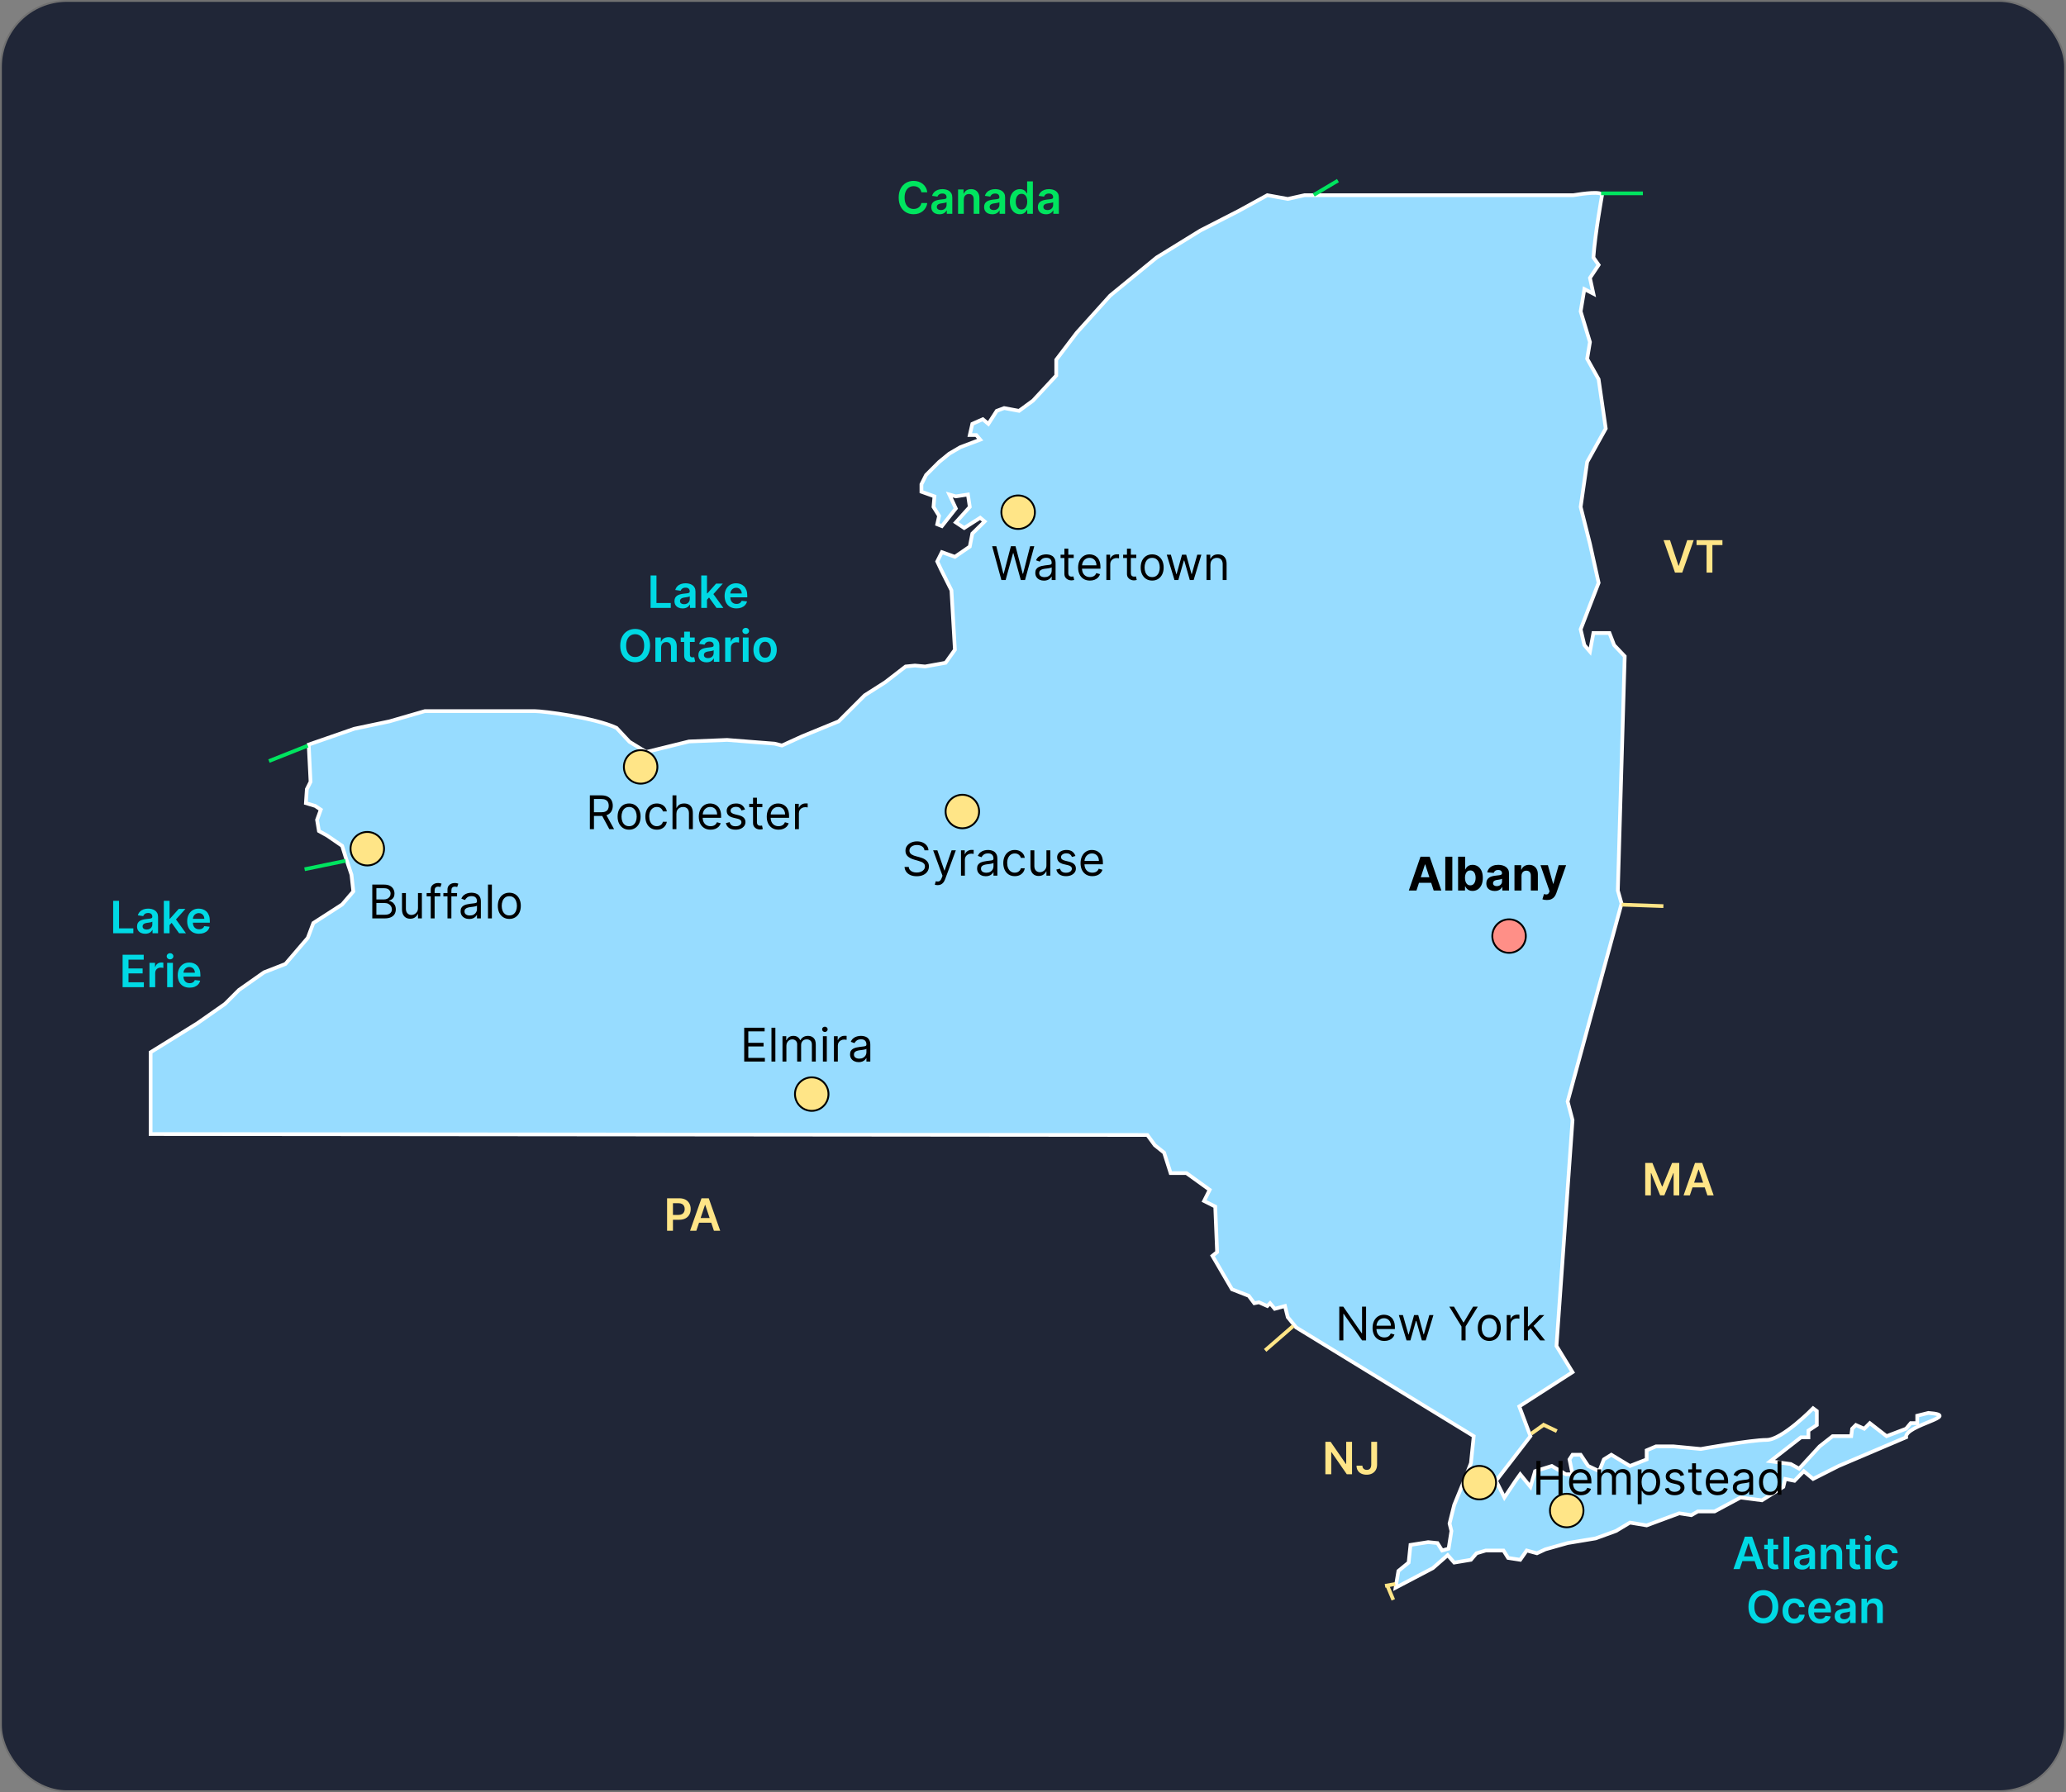 <svg width="1111" height="964" viewBox="0 0 1111 964" fill="none" xmlns="http://www.w3.org/2000/svg">
<rect x="0" y="0" width="1111" height="964" fill="#808080" stroke="none"/>
<rect x="0.5" y="0.5" width="1110" height="963" rx="35.5" fill="#202637" stroke="#717171"/>
<path d="M186 461.5L189 470.5L190 479.5L184 486.5L168.5 496.5L165.5 504.5L153.5 518.5L142 523L128.5 532.5L121 540L106 550.5L81 566V610L617 610.5L621 616L626 620L629.5 631H638L650.5 640L647.5 646L653.5 649L654.5 673.5L652 675.5L662.5 693.5L671.5 697L674.5 701L677 700.5L681.5 702.5L683 701L685.5 704L691 702.5L692.5 708.5L697 714L792.5 772.5L791 787L786.5 798.5L782 809.5L779.5 819.5L780.5 823.5L779 833L775.5 834L773 830L768 829.5L758.5 831L757.5 840.5L752 845L750.5 854L770.5 843.5L778.5 836.5L782 840.5L791 839L794 835.495L799 834H808.5L811 838L817.5 839L821 834L826.5 835.495L831 833.392L843 830L858 827.5L869 823.5L876.501 819L885.5 820.5L903 814L909.5 815L913 813H922L936 805.5L947.5 807L959 799.749L960 795.5L965 796.5L970 791.338L975 795.5L988.766 788.535L1025 773.115C1024.22 766.438 1056 761.5 1037 760L1031 761.5V765.5H1027.5L1025 768.5L1014.5 772.5L1005.5 765.5L1002.5 768.5L998 766.5L996 768.5L995.5 772.5H985.5L978.5 778L967.5 790L963 787.5L952 786L968.5 773.115H972.5V769.5L977 766.5V759L975 757.5C975 757.5 958.42 774.516 950 774.516C941.58 774.516 914.607 779.402 914.607 779.402L900 778H890.5L885.5 780.124V785L876.501 788.535L866.5 782.5L862.5 785L860 791.338L854.048 788.535L850 782.5H845.628L844 785L845.628 793H842L834.5 788.535L825.5 791.338L823 799.749L817.5 793L815 796.5L809 805.5L804.5 796.5L823 772.5L817 756.5L845.628 738.07L837 724L845.628 602.5L843 592.5L872 486L870 479L873.695 353L868 347L865.5 340.5H856.855L855 350.5L852 347L850 338.5L859.661 313.5L855 292.5L850 272.669L853.5 248.5L863.5 230.5L859.661 204L853.5 193L855 184L850 167.5L852 155.5L856.855 158L855 149.5L859.661 142.5L856.855 138.5C857.79 125.416 861.5 105 861.5 105C861.5 102.757 851.613 104.065 846 105L701.5 105L692.5 107L681.5 105L666 113.5L645.5 124L622 138.5L597 159L579 179L568 193.5V202L555.5 215.5L548 221L540 219.5L536 221L531.5 228L528.5 225.5L522.866 228L521.5 234H525L527.113 236.5L516.5 240.5L510.5 244L505 248.5L498 255.5L495.5 260.5V264.5L502.5 267L502 272.669L505 277.5L504 282L506.5 283L514 273.5L510.5 266L514 267L520.5 266L521.5 272.669L514 281L518.5 284L527.113 278.5L529.5 280.5L522.866 287L521.5 294L513.5 299.5L506.5 297L504 302L506.027 306.313L511.64 317.527L513.5 349.5L508.5 356.5L497.5 358.5L492 358L487 358.5L476 367L465 374L451 388L431.5 396L420.5 401L416.5 400L391 398L370.5 398.832L347.5 404.5L338.5 399L331.5 391.5C319.338 385.893 291.991 382.5 287.5 382.5H254H228.5L209.5 388L190.5 392L166 400.5L167 420.5L165 424.5L164.5 432L169.5 433.5L172.5 435.5L170.5 441L171.5 447L176 449.5L184 455L186 461.5Z" fill="#97DCFF" stroke="white" stroke-width="2"/>
<line x1="872.042" y1="486.605" x2="894.501" y2="487.396" stroke="#FFE587" stroke-width="2"/>
<line x1="861" y1="104" x2="883.472" y2="104" stroke="#00E45F" stroke-width="2"/>
<line x1="706.49" y1="104.852" x2="719.49" y2="97.14" stroke="#00E45F" stroke-width="2"/>
<line x1="144.631" y1="409.368" x2="165.515" y2="401.071" stroke="#00E45F" stroke-width="2"/>
<line x1="163.798" y1="467.562" x2="185.806" y2="463.021" stroke="#00E45F" stroke-width="2"/>
<path d="M884.722 625.545H888.591L893.773 638.193H893.977L899.159 625.545H903.028V643H899.994V631.009H899.832L895.009 642.949H892.741L887.918 630.983H887.756V643H884.722V625.545ZM908.713 643H905.338L911.483 625.545H915.386L921.54 643H918.165L913.503 629.125H913.366L908.713 643ZM908.824 636.156H918.028V638.696H908.824V636.156Z" fill="#FFE587"/>
<path d="M358.722 662V644.545H365.267C366.608 644.545 367.733 644.795 368.642 645.295C369.557 645.795 370.247 646.483 370.713 647.358C371.185 648.227 371.42 649.216 371.42 650.324C371.42 651.443 371.185 652.437 370.713 653.307C370.241 654.176 369.545 654.861 368.625 655.361C367.705 655.855 366.571 656.102 365.224 656.102H360.886V653.503H364.798C365.582 653.503 366.224 653.366 366.724 653.094C367.224 652.821 367.594 652.446 367.832 651.969C368.077 651.491 368.199 650.943 368.199 650.324C368.199 649.705 368.077 649.159 367.832 648.688C367.594 648.216 367.222 647.849 366.716 647.588C366.216 647.321 365.571 647.188 364.781 647.188H361.884V662H358.722ZM374.463 662H371.088L377.233 644.545H381.136L387.29 662H383.915L379.253 648.125H379.116L374.463 662ZM374.574 655.156H383.778V657.696H374.574V655.156Z" fill="#FFE587"/>
<path d="M727.065 775.545V793H724.253L716.028 781.111H715.884V793H712.722V775.545H715.551L723.767 787.443H723.92V775.545H727.065ZM737.397 775.545H740.533V787.818C740.528 788.943 740.289 789.912 739.817 790.724C739.346 791.531 738.687 792.153 737.84 792.591C736.999 793.023 736.019 793.239 734.9 793.239C733.877 793.239 732.957 793.057 732.138 792.693C731.326 792.324 730.681 791.778 730.204 791.057C729.727 790.335 729.488 789.437 729.488 788.364H732.633C732.638 788.835 732.741 789.241 732.94 789.582C733.144 789.923 733.425 790.185 733.783 790.366C734.141 790.548 734.553 790.639 735.019 790.639C735.525 790.639 735.954 790.534 736.306 790.324C736.658 790.108 736.925 789.79 737.107 789.369C737.295 788.949 737.391 788.432 737.397 787.818V775.545Z" fill="#FFE587"/>
<path d="M898.057 290.545L902.599 304.284H902.778L907.312 290.545H910.79L904.636 308H900.733L894.588 290.545H898.057ZM912.322 293.196V290.545H926.248V293.196H920.853V308H917.717V293.196H912.322Z" fill="#FFE587"/>
<circle cx="811.511" cy="503.511" r="9.011" fill="#FF8F87" stroke="black"/>
<path d="M761.714 479H757.595L763.871 460.818H768.825L775.093 479H770.974L766.419 464.973H766.277L761.714 479ZM761.457 471.853H771.187V474.854H761.457V471.853ZM780.992 460.818V479H777.21V460.818H780.992ZM784.093 479V460.818H787.875V467.654H787.99C788.156 467.287 788.396 466.914 788.709 466.536C789.029 466.151 789.443 465.831 789.952 465.577C790.467 465.316 791.106 465.186 791.87 465.186C792.864 465.186 793.782 465.446 794.622 465.967C795.463 466.482 796.134 467.261 796.637 468.302C797.14 469.338 797.392 470.637 797.392 472.2C797.392 473.721 797.146 475.005 796.655 476.053C796.17 477.094 795.507 477.884 794.666 478.423C793.832 478.956 792.897 479.222 791.861 479.222C791.127 479.222 790.503 479.101 789.988 478.858C789.479 478.615 789.062 478.31 788.736 477.944C788.411 477.571 788.162 477.195 787.99 476.816H787.822V479H784.093ZM787.795 472.182C787.795 472.993 787.907 473.7 788.132 474.304C788.357 474.907 788.683 475.378 789.109 475.715C789.535 476.047 790.053 476.212 790.663 476.212C791.278 476.212 791.799 476.044 792.225 475.706C792.651 475.363 792.974 474.89 793.193 474.286C793.418 473.676 793.53 472.975 793.53 472.182C793.53 471.395 793.421 470.702 793.202 470.104C792.983 469.507 792.66 469.039 792.234 468.702C791.808 468.364 791.284 468.196 790.663 468.196C790.047 468.196 789.526 468.358 789.1 468.684C788.68 469.009 788.357 469.471 788.132 470.069C787.907 470.667 787.795 471.371 787.795 472.182ZM803.804 479.257C802.934 479.257 802.159 479.107 801.478 478.805C800.797 478.497 800.259 478.044 799.862 477.446C799.472 476.843 799.276 476.091 799.276 475.191C799.276 474.434 799.415 473.798 799.694 473.283C799.972 472.768 800.35 472.353 800.83 472.04C801.309 471.726 801.854 471.489 802.463 471.33C803.079 471.17 803.724 471.057 804.399 470.992C805.192 470.909 805.831 470.832 806.316 470.761C806.802 470.684 807.154 470.572 807.373 470.424C807.592 470.276 807.701 470.057 807.701 469.767V469.714C807.701 469.152 807.524 468.717 807.169 468.409C806.819 468.101 806.322 467.947 805.677 467.947C804.997 467.947 804.455 468.098 804.053 468.4C803.65 468.696 803.384 469.069 803.254 469.518L799.756 469.234C799.933 468.406 800.282 467.69 800.803 467.086C801.324 466.476 801.996 466.009 802.819 465.683C803.647 465.352 804.606 465.186 805.695 465.186C806.453 465.186 807.178 465.275 807.87 465.452C808.568 465.63 809.187 465.905 809.725 466.278C810.27 466.651 810.699 467.13 811.013 467.716C811.326 468.296 811.483 468.992 811.483 469.803V479H807.897V477.109H807.79C807.571 477.535 807.278 477.911 806.911 478.237C806.544 478.556 806.103 478.808 805.588 478.991C805.074 479.169 804.479 479.257 803.804 479.257ZM804.887 476.647C805.443 476.647 805.935 476.538 806.361 476.319C806.787 476.094 807.121 475.792 807.364 475.413C807.607 475.035 807.728 474.605 807.728 474.126V472.679C807.61 472.756 807.447 472.827 807.24 472.892C807.038 472.951 806.811 473.007 806.556 473.061C806.302 473.108 806.047 473.152 805.793 473.194C805.538 473.229 805.307 473.262 805.1 473.292C804.656 473.357 804.269 473.46 803.937 473.602C803.606 473.744 803.348 473.937 803.165 474.179C802.981 474.416 802.89 474.712 802.89 475.067C802.89 475.582 803.076 475.976 803.449 476.248C803.828 476.514 804.307 476.647 804.887 476.647ZM818.199 471.116V479H814.417V465.364H818.022V467.77H818.182C818.483 466.976 818.99 466.349 819.7 465.887C820.41 465.42 821.271 465.186 822.283 465.186C823.23 465.186 824.056 465.393 824.76 465.808C825.464 466.222 826.012 466.814 826.403 467.583C826.793 468.347 826.988 469.258 826.988 470.317V479H823.206V470.992C823.212 470.158 822.999 469.507 822.567 469.039C822.135 468.566 821.54 468.329 820.783 468.329C820.274 468.329 819.824 468.438 819.433 468.657C819.049 468.876 818.747 469.196 818.528 469.616C818.315 470.03 818.205 470.531 818.199 471.116ZM831.816 484.114C831.336 484.114 830.887 484.075 830.466 483.998C830.052 483.927 829.709 483.835 829.437 483.723L830.289 480.9C830.733 481.036 831.132 481.11 831.487 481.122C831.848 481.134 832.159 481.051 832.419 480.873C832.686 480.696 832.902 480.394 833.068 479.968L833.29 479.391L828.398 465.364H832.375L835.198 475.378H835.34L838.19 465.364H842.194L836.894 480.474C836.639 481.208 836.293 481.847 835.855 482.391C835.423 482.942 834.876 483.365 834.213 483.661C833.55 483.963 832.751 484.114 831.816 484.114Z" fill="black"/>
<path d="M200.202 494V475.818H206.558C207.825 475.818 208.869 476.037 209.692 476.475C210.515 476.907 211.127 477.49 211.53 478.224C211.932 478.952 212.134 479.76 212.134 480.648C212.134 481.429 211.994 482.074 211.716 482.583C211.444 483.092 211.083 483.495 210.633 483.79C210.189 484.086 209.707 484.305 209.186 484.447V484.625C209.742 484.661 210.302 484.856 210.864 485.211C211.426 485.566 211.897 486.075 212.276 486.738C212.654 487.401 212.844 488.212 212.844 489.17C212.844 490.082 212.637 490.902 212.222 491.63C211.808 492.358 211.154 492.935 210.26 493.361C209.367 493.787 208.204 494 206.771 494H200.202ZM202.403 492.047H206.771C208.21 492.047 209.23 491.769 209.834 491.212C210.444 490.65 210.749 489.969 210.749 489.17C210.749 488.555 210.592 487.987 210.278 487.466C209.964 486.939 209.518 486.519 208.938 486.205C208.357 485.886 207.671 485.726 206.878 485.726H202.403V492.047ZM202.403 483.808H206.487C207.15 483.808 207.748 483.678 208.281 483.418C208.819 483.157 209.245 482.79 209.559 482.317C209.879 481.843 210.038 481.287 210.038 480.648C210.038 479.849 209.76 479.171 209.204 478.615C208.647 478.052 207.766 477.771 206.558 477.771H202.403V483.808ZM224.771 488.425V480.364H226.866V494H224.771V491.692H224.629C224.309 492.384 223.812 492.973 223.138 493.458C222.463 493.938 221.611 494.178 220.581 494.178C219.729 494.178 218.971 493.991 218.308 493.618C217.645 493.239 217.124 492.671 216.746 491.914C216.367 491.15 216.177 490.188 216.177 489.028V480.364H218.273V488.886C218.273 489.881 218.551 490.674 219.107 491.266C219.669 491.857 220.385 492.153 221.256 492.153C221.776 492.153 222.306 492.02 222.845 491.754C223.389 491.488 223.845 491.079 224.212 490.529C224.585 489.978 224.771 489.277 224.771 488.425ZM236.776 480.364V482.139H229.425V480.364H236.776ZM231.627 494V478.482C231.627 477.7 231.811 477.049 232.177 476.528C232.544 476.008 233.021 475.617 233.607 475.357C234.193 475.096 234.811 474.966 235.462 474.966C235.977 474.966 236.397 475.007 236.723 475.09C237.048 475.173 237.291 475.25 237.451 475.321L236.847 477.132C236.741 477.097 236.593 477.052 236.403 476.999C236.22 476.946 235.977 476.919 235.675 476.919C234.983 476.919 234.483 477.094 234.175 477.443C233.873 477.792 233.722 478.304 233.722 478.979V494H231.627ZM245.785 480.364V482.139H238.434V480.364H245.785ZM240.636 494V478.482C240.636 477.7 240.819 477.049 241.186 476.528C241.553 476.008 242.03 475.617 242.616 475.357C243.202 475.096 243.82 474.966 244.471 474.966C244.986 474.966 245.406 475.007 245.732 475.09C246.057 475.173 246.3 475.25 246.46 475.321L245.856 477.132C245.749 477.097 245.602 477.052 245.412 476.999C245.229 476.946 244.986 476.919 244.684 476.919C243.992 476.919 243.492 477.094 243.184 477.443C242.882 477.792 242.731 478.304 242.731 478.979V494H240.636ZM252.343 494.32C251.479 494.32 250.695 494.157 249.991 493.831C249.287 493.5 248.727 493.023 248.313 492.402C247.899 491.775 247.691 491.017 247.691 490.129C247.691 489.348 247.845 488.715 248.153 488.229C248.461 487.738 248.872 487.353 249.387 487.075C249.902 486.797 250.47 486.59 251.092 486.454C251.719 486.312 252.349 486.199 252.983 486.116C253.811 486.01 254.483 485.93 254.998 485.877C255.519 485.818 255.898 485.72 256.134 485.584C256.377 485.448 256.498 485.211 256.498 484.874V484.803C256.498 483.927 256.259 483.246 255.779 482.761C255.306 482.275 254.587 482.033 253.622 482.033C252.622 482.033 251.837 482.252 251.269 482.69C250.701 483.128 250.302 483.595 250.071 484.092L248.082 483.382C248.437 482.554 248.911 481.908 249.503 481.447C250.1 480.979 250.751 480.654 251.456 480.47C252.166 480.281 252.864 480.186 253.551 480.186C253.989 480.186 254.492 480.239 255.06 480.346C255.634 480.446 256.188 480.657 256.72 480.976C257.259 481.296 257.706 481.778 258.061 482.423C258.416 483.068 258.593 483.933 258.593 485.016V494H256.498V492.153H256.392C256.25 492.449 256.013 492.766 255.682 493.103C255.35 493.441 254.909 493.728 254.359 493.964C253.808 494.201 253.137 494.32 252.343 494.32ZM252.663 492.438C253.492 492.438 254.19 492.275 254.758 491.949C255.332 491.624 255.764 491.203 256.054 490.689C256.35 490.174 256.498 489.632 256.498 489.064V487.146C256.41 487.253 256.214 487.35 255.912 487.439C255.616 487.522 255.273 487.596 254.883 487.661C254.498 487.72 254.122 487.774 253.755 487.821C253.394 487.862 253.101 487.898 252.876 487.928C252.332 487.999 251.823 488.114 251.349 488.274C250.882 488.428 250.503 488.661 250.213 488.975C249.929 489.283 249.787 489.703 249.787 490.236C249.787 490.964 250.056 491.514 250.595 491.887C251.139 492.254 251.829 492.438 252.663 492.438ZM264.513 475.818V494H262.418V475.818H264.513ZM273.89 494.284C272.659 494.284 271.579 493.991 270.65 493.405C269.726 492.819 269.004 492 268.483 490.946C267.968 489.893 267.711 488.661 267.711 487.253C267.711 485.832 267.968 484.592 268.483 483.533C269.004 482.474 269.726 481.651 270.65 481.065C271.579 480.479 272.659 480.186 273.89 480.186C275.121 480.186 276.198 480.479 277.122 481.065C278.051 481.651 278.773 482.474 279.288 483.533C279.809 484.592 280.069 485.832 280.069 487.253C280.069 488.661 279.809 489.893 279.288 490.946C278.773 492 278.051 492.819 277.122 493.405C276.198 493.991 275.121 494.284 273.89 494.284ZM273.89 492.402C274.825 492.402 275.595 492.162 276.198 491.683C276.802 491.203 277.249 490.573 277.539 489.792C277.829 489.011 277.974 488.164 277.974 487.253C277.974 486.341 277.829 485.492 277.539 484.705C277.249 483.918 276.802 483.281 276.198 482.796C275.595 482.311 274.825 482.068 273.89 482.068C272.955 482.068 272.185 482.311 271.582 482.796C270.978 483.281 270.531 483.918 270.241 484.705C269.951 485.492 269.806 486.341 269.806 487.253C269.806 488.164 269.951 489.011 270.241 489.792C270.531 490.573 270.978 491.203 271.582 491.683C272.185 492.162 272.955 492.402 273.89 492.402Z" fill="black"/>
<path d="M317.202 446V427.818H323.345C324.766 427.818 325.932 428.061 326.843 428.546C327.754 429.026 328.429 429.685 328.867 430.526C329.305 431.366 329.524 432.322 329.524 433.393C329.524 434.465 329.305 435.415 328.867 436.243C328.429 437.072 327.757 437.723 326.852 438.196C325.946 438.664 324.789 438.898 323.381 438.898H318.409V436.909H323.31C324.28 436.909 325.062 436.767 325.653 436.483C326.251 436.199 326.683 435.796 326.95 435.276C327.222 434.749 327.358 434.121 327.358 433.393C327.358 432.665 327.222 432.029 326.95 431.485C326.677 430.94 326.242 430.52 325.645 430.224C325.047 429.922 324.257 429.771 323.274 429.771H319.403V446H317.202ZM325.76 437.832L330.234 446H327.678L323.274 437.832H325.76ZM338.302 446.284C337.071 446.284 335.991 445.991 335.062 445.405C334.138 444.819 333.416 444 332.896 442.946C332.381 441.893 332.123 440.661 332.123 439.253C332.123 437.832 332.381 436.592 332.896 435.533C333.416 434.474 334.138 433.651 335.062 433.065C335.991 432.479 337.071 432.186 338.302 432.186C339.533 432.186 340.61 432.479 341.534 433.065C342.463 433.651 343.185 434.474 343.7 435.533C344.221 436.592 344.481 437.832 344.481 439.253C344.481 440.661 344.221 441.893 343.7 442.946C343.185 444 342.463 444.819 341.534 445.405C340.61 445.991 339.533 446.284 338.302 446.284ZM338.302 444.402C339.237 444.402 340.007 444.162 340.61 443.683C341.214 443.203 341.661 442.573 341.951 441.792C342.241 441.011 342.386 440.164 342.386 439.253C342.386 438.341 342.241 437.492 341.951 436.705C341.661 435.918 341.214 435.281 340.61 434.796C340.007 434.311 339.237 434.068 338.302 434.068C337.367 434.068 336.598 434.311 335.994 434.796C335.39 435.281 334.943 435.918 334.653 436.705C334.363 437.492 334.218 438.341 334.218 439.253C334.218 440.164 334.363 441.011 334.653 441.792C334.943 442.573 335.39 443.203 335.994 443.683C336.598 444.162 337.367 444.402 338.302 444.402ZM353.219 446.284C351.941 446.284 350.84 445.982 349.917 445.379C348.993 444.775 348.283 443.943 347.786 442.884C347.289 441.824 347.04 440.614 347.04 439.253C347.04 437.868 347.295 436.646 347.804 435.586C348.319 434.521 349.035 433.689 349.952 433.092C350.875 432.488 351.953 432.186 353.184 432.186C354.142 432.186 355.007 432.364 355.776 432.719C356.545 433.074 357.176 433.571 357.667 434.21C358.158 434.849 358.463 435.595 358.581 436.447H356.486C356.326 435.826 355.971 435.276 355.421 434.796C354.876 434.311 354.142 434.068 353.219 434.068C352.402 434.068 351.686 434.281 351.071 434.707C350.461 435.128 349.985 435.722 349.641 436.492C349.304 437.255 349.135 438.152 349.135 439.182C349.135 440.235 349.301 441.153 349.632 441.934C349.97 442.715 350.443 443.322 351.053 443.754C351.668 444.186 352.391 444.402 353.219 444.402C353.764 444.402 354.258 444.307 354.702 444.118C355.146 443.929 355.521 443.656 355.829 443.301C356.137 442.946 356.356 442.52 356.486 442.023H358.581C358.463 442.828 358.17 443.553 357.702 444.198C357.241 444.837 356.628 445.346 355.865 445.725C355.107 446.098 354.225 446.284 353.219 446.284ZM363.739 437.797V446H361.644V427.818H363.739V434.494H363.917C364.237 433.79 364.716 433.231 365.355 432.816C366 432.396 366.858 432.186 367.93 432.186C368.859 432.186 369.673 432.373 370.371 432.745C371.069 433.112 371.611 433.678 371.996 434.441C372.386 435.199 372.582 436.163 372.582 437.335V446H370.487V437.477C370.487 436.394 370.205 435.557 369.643 434.965C369.087 434.367 368.314 434.068 367.326 434.068C366.639 434.068 366.024 434.213 365.479 434.503C364.941 434.793 364.515 435.216 364.201 435.773C363.893 436.329 363.739 437.004 363.739 437.797ZM382.132 446.284C380.818 446.284 379.685 445.994 378.732 445.414C377.785 444.828 377.054 444.011 376.539 442.964C376.03 441.91 375.775 440.685 375.775 439.288C375.775 437.892 376.03 436.661 376.539 435.595C377.054 434.524 377.77 433.689 378.687 433.092C379.611 432.488 380.688 432.186 381.919 432.186C382.629 432.186 383.331 432.304 384.023 432.541C384.715 432.778 385.346 433.163 385.914 433.695C386.482 434.222 386.935 434.92 387.272 435.79C387.61 436.661 387.778 437.732 387.778 439.004V439.892H377.267V438.081H385.648C385.648 437.312 385.494 436.625 385.186 436.021C384.884 435.418 384.452 434.941 383.89 434.592C383.333 434.243 382.677 434.068 381.919 434.068C381.084 434.068 380.362 434.275 379.753 434.69C379.149 435.098 378.684 435.631 378.359 436.288C378.033 436.945 377.871 437.649 377.871 438.401V439.608C377.871 440.638 378.048 441.511 378.403 442.227C378.764 442.937 379.264 443.479 379.904 443.852C380.543 444.219 381.286 444.402 382.132 444.402C382.682 444.402 383.18 444.325 383.623 444.171C384.073 444.011 384.461 443.775 384.786 443.461C385.112 443.141 385.364 442.745 385.541 442.271L387.565 442.839C387.352 443.526 386.994 444.13 386.491 444.651C385.988 445.165 385.367 445.568 384.627 445.858C383.887 446.142 383.055 446.284 382.132 446.284ZM400.625 435.418L398.742 435.95C398.624 435.637 398.449 435.332 398.219 435.036C397.994 434.734 397.686 434.485 397.295 434.29C396.905 434.095 396.405 433.997 395.795 433.997C394.96 433.997 394.265 434.19 393.709 434.574C393.158 434.953 392.883 435.435 392.883 436.021C392.883 436.542 393.072 436.953 393.451 437.255C393.83 437.557 394.422 437.809 395.227 438.01L397.251 438.507C398.47 438.803 399.379 439.256 399.976 439.865C400.574 440.469 400.873 441.247 400.873 442.2C400.873 442.982 400.648 443.68 400.198 444.295C399.755 444.911 399.133 445.396 398.334 445.751C397.535 446.107 396.606 446.284 395.546 446.284C394.156 446.284 393.004 445.982 392.093 445.379C391.181 444.775 390.604 443.893 390.362 442.733L392.35 442.236C392.54 442.97 392.898 443.52 393.425 443.887C393.957 444.254 394.653 444.438 395.511 444.438C396.487 444.438 397.263 444.23 397.837 443.816C398.417 443.396 398.707 442.893 398.707 442.307C398.707 441.833 398.541 441.437 398.21 441.117C397.878 440.792 397.369 440.549 396.683 440.389L394.41 439.857C393.161 439.561 392.244 439.102 391.658 438.48C391.078 437.853 390.788 437.069 390.788 436.128C390.788 435.358 391.004 434.678 391.436 434.086C391.874 433.494 392.469 433.029 393.22 432.692C393.978 432.355 394.836 432.186 395.795 432.186C397.144 432.186 398.204 432.482 398.973 433.074C399.749 433.666 400.299 434.447 400.625 435.418ZM409.957 432.364V434.139H402.891V432.364H409.957ZM404.95 429.097H407.045V442.094C407.045 442.686 407.131 443.129 407.303 443.425C407.48 443.715 407.705 443.911 407.978 444.011C408.256 444.106 408.549 444.153 408.857 444.153C409.087 444.153 409.277 444.142 409.425 444.118C409.573 444.088 409.691 444.065 409.78 444.047L410.206 445.929C410.064 445.982 409.866 446.036 409.611 446.089C409.357 446.148 409.034 446.178 408.643 446.178C408.052 446.178 407.472 446.05 406.903 445.796C406.341 445.541 405.874 445.154 405.501 444.633C405.134 444.112 404.95 443.455 404.95 442.662V429.097ZM418.68 446.284C417.366 446.284 416.233 445.994 415.28 445.414C414.333 444.828 413.602 444.011 413.087 442.964C412.578 441.91 412.323 440.685 412.323 439.288C412.323 437.892 412.578 436.661 413.087 435.595C413.602 434.524 414.318 433.689 415.235 433.092C416.159 432.488 417.236 432.186 418.467 432.186C419.177 432.186 419.878 432.304 420.571 432.541C421.263 432.778 421.894 433.163 422.462 433.695C423.03 434.222 423.483 434.92 423.82 435.79C424.157 436.661 424.326 437.732 424.326 439.004V439.892H413.815V438.081H422.195C422.195 437.312 422.042 436.625 421.734 436.021C421.432 435.418 421 434.941 420.438 434.592C419.881 434.243 419.224 434.068 418.467 434.068C417.632 434.068 416.91 434.275 416.301 434.69C415.697 435.098 415.232 435.631 414.907 436.288C414.581 436.945 414.419 437.649 414.419 438.401V439.608C414.419 440.638 414.596 441.511 414.951 442.227C415.312 442.937 415.812 443.479 416.452 443.852C417.091 444.219 417.834 444.402 418.68 444.402C419.23 444.402 419.727 444.325 420.171 444.171C420.621 444.011 421.009 443.775 421.334 443.461C421.66 443.141 421.911 442.745 422.089 442.271L424.113 442.839C423.9 443.526 423.542 444.13 423.039 444.651C422.536 445.165 421.914 445.568 421.175 445.858C420.435 446.142 419.603 446.284 418.68 446.284ZM427.513 446V432.364H429.537V434.423H429.68C429.928 433.749 430.378 433.201 431.029 432.781C431.68 432.361 432.414 432.151 433.231 432.151C433.385 432.151 433.577 432.154 433.808 432.159C434.039 432.165 434.213 432.174 434.331 432.186V434.317C434.26 434.299 434.098 434.272 433.843 434.237C433.595 434.195 433.331 434.175 433.053 434.175C432.39 434.175 431.798 434.314 431.278 434.592C430.763 434.864 430.354 435.243 430.052 435.728C429.756 436.208 429.608 436.755 429.608 437.371V446H427.513Z" fill="black"/>
<path d="M497.145 457.364C497.038 456.464 496.606 455.766 495.849 455.268C495.091 454.771 494.162 454.523 493.061 454.523C492.256 454.523 491.552 454.653 490.948 454.913C490.35 455.174 489.883 455.532 489.545 455.988C489.214 456.443 489.048 456.961 489.048 457.541C489.048 458.027 489.164 458.444 489.395 458.793C489.631 459.136 489.933 459.423 490.3 459.654C490.667 459.879 491.052 460.065 491.454 460.213C491.857 460.355 492.227 460.471 492.564 460.56L494.411 461.057C494.884 461.181 495.411 461.353 495.991 461.572C496.577 461.791 497.136 462.09 497.669 462.468C498.207 462.841 498.651 463.321 499 463.907C499.35 464.493 499.524 465.212 499.524 466.064C499.524 467.046 499.267 467.934 498.752 468.727C498.243 469.52 497.497 470.151 496.515 470.618C495.538 471.086 494.351 471.32 492.955 471.32C491.652 471.32 490.525 471.109 489.572 470.689C488.625 470.269 487.879 469.683 487.335 468.931C486.796 468.18 486.491 467.307 486.42 466.312H488.693C488.752 466.999 488.983 467.567 489.386 468.017C489.794 468.461 490.309 468.792 490.93 469.011C491.558 469.224 492.232 469.331 492.955 469.331C493.795 469.331 494.55 469.195 495.218 468.923C495.887 468.644 496.417 468.26 496.808 467.768C497.198 467.271 497.393 466.691 497.393 466.028C497.393 465.425 497.225 464.933 496.887 464.555C496.55 464.176 496.106 463.868 495.556 463.631C495.005 463.395 494.411 463.187 493.771 463.01L491.534 462.371C490.114 461.962 488.989 461.379 488.161 460.622C487.332 459.864 486.918 458.873 486.918 457.648C486.918 456.63 487.193 455.742 487.743 454.984C488.3 454.221 489.045 453.629 489.98 453.209C490.922 452.783 491.972 452.57 493.132 452.57C494.304 452.57 495.346 452.78 496.257 453.2C497.169 453.614 497.891 454.182 498.423 454.904C498.962 455.627 499.246 456.446 499.276 457.364H497.145ZM504.209 476.114C503.854 476.114 503.538 476.084 503.259 476.025C502.981 475.972 502.789 475.918 502.682 475.865L503.215 474.018C503.724 474.149 504.174 474.196 504.565 474.161C504.955 474.125 505.301 473.95 505.603 473.637C505.911 473.329 506.192 472.829 506.447 472.136L506.837 471.071L501.795 457.364H504.067L507.832 468.23H507.974L511.738 457.364H514.011L508.222 472.989C507.962 473.693 507.639 474.276 507.255 474.738C506.87 475.205 506.423 475.551 505.914 475.776C505.411 476.001 504.843 476.114 504.209 476.114ZM516.776 471V457.364H518.8V459.423H518.942C519.191 458.749 519.641 458.201 520.292 457.781C520.943 457.361 521.677 457.151 522.493 457.151C522.647 457.151 522.84 457.154 523.07 457.159C523.301 457.165 523.476 457.174 523.594 457.186V459.317C523.523 459.299 523.36 459.272 523.106 459.237C522.857 459.195 522.594 459.175 522.316 459.175C521.653 459.175 521.061 459.314 520.54 459.592C520.025 459.864 519.617 460.243 519.315 460.728C519.019 461.208 518.871 461.755 518.871 462.371V471H516.776ZM530.091 471.32C529.226 471.32 528.442 471.157 527.738 470.831C527.034 470.5 526.474 470.023 526.06 469.402C525.646 468.775 525.439 468.017 525.439 467.129C525.439 466.348 525.592 465.715 525.9 465.229C526.208 464.738 526.619 464.353 527.134 464.075C527.649 463.797 528.217 463.59 528.839 463.454C529.466 463.312 530.096 463.199 530.73 463.116C531.558 463.01 532.23 462.93 532.745 462.877C533.266 462.818 533.645 462.72 533.881 462.584C534.124 462.448 534.245 462.211 534.245 461.874V461.803C534.245 460.927 534.006 460.246 533.526 459.761C533.053 459.275 532.334 459.033 531.369 459.033C530.369 459.033 529.585 459.252 529.016 459.69C528.448 460.128 528.049 460.595 527.818 461.092L525.829 460.382C526.184 459.554 526.658 458.908 527.25 458.447C527.847 457.979 528.498 457.654 529.203 457.47C529.913 457.281 530.611 457.186 531.298 457.186C531.736 457.186 532.239 457.239 532.807 457.346C533.381 457.446 533.935 457.657 534.467 457.976C535.006 458.296 535.453 458.778 535.808 459.423C536.163 460.068 536.341 460.933 536.341 462.016V471H534.245V469.153H534.139C533.997 469.449 533.76 469.766 533.429 470.103C533.097 470.441 532.656 470.728 532.106 470.964C531.555 471.201 530.884 471.32 530.091 471.32ZM530.41 469.438C531.239 469.438 531.937 469.275 532.505 468.949C533.079 468.624 533.511 468.203 533.801 467.689C534.097 467.174 534.245 466.632 534.245 466.064V464.146C534.157 464.253 533.961 464.35 533.659 464.439C533.364 464.522 533.02 464.596 532.63 464.661C532.245 464.72 531.869 464.774 531.502 464.821C531.141 464.862 530.848 464.898 530.623 464.928C530.079 464.999 529.57 465.114 529.096 465.274C528.629 465.428 528.25 465.661 527.96 465.975C527.676 466.283 527.534 466.703 527.534 467.236C527.534 467.964 527.803 468.514 528.342 468.887C528.886 469.254 529.576 469.438 530.41 469.438ZM545.704 471.284C544.426 471.284 543.325 470.982 542.402 470.379C541.479 469.775 540.768 468.943 540.271 467.884C539.774 466.824 539.525 465.614 539.525 464.253C539.525 462.868 539.78 461.646 540.289 460.586C540.804 459.521 541.52 458.689 542.437 458.092C543.361 457.488 544.438 457.186 545.669 457.186C546.628 457.186 547.492 457.364 548.261 457.719C549.031 458.074 549.661 458.571 550.152 459.21C550.643 459.849 550.948 460.595 551.067 461.447H548.972C548.812 460.826 548.457 460.276 547.906 459.796C547.362 459.311 546.628 459.068 545.704 459.068C544.888 459.068 544.172 459.281 543.556 459.707C542.946 460.128 542.47 460.722 542.127 461.492C541.789 462.255 541.621 463.152 541.621 464.182C541.621 465.235 541.786 466.153 542.118 466.934C542.455 467.715 542.929 468.322 543.538 468.754C544.154 469.186 544.876 469.402 545.704 469.402C546.249 469.402 546.743 469.307 547.187 469.118C547.631 468.929 548.007 468.656 548.315 468.301C548.622 467.946 548.841 467.52 548.972 467.023H551.067C550.948 467.828 550.655 468.553 550.188 469.198C549.726 469.837 549.114 470.346 548.35 470.725C547.592 471.098 546.711 471.284 545.704 471.284ZM562.723 465.425V457.364H564.818V471H562.723V468.692H562.581C562.262 469.384 561.764 469.973 561.09 470.458C560.415 470.938 559.563 471.178 558.533 471.178C557.681 471.178 556.923 470.991 556.26 470.618C555.597 470.239 555.076 469.671 554.698 468.914C554.319 468.15 554.13 467.188 554.13 466.028V457.364H556.225V465.886C556.225 466.881 556.503 467.674 557.059 468.266C557.621 468.857 558.338 469.153 559.208 469.153C559.728 469.153 560.258 469.02 560.797 468.754C561.341 468.488 561.797 468.079 562.164 467.529C562.537 466.978 562.723 466.277 562.723 465.425ZM578.315 460.418L576.433 460.95C576.315 460.637 576.14 460.332 575.909 460.036C575.684 459.734 575.376 459.485 574.986 459.29C574.595 459.095 574.095 458.997 573.485 458.997C572.651 458.997 571.955 459.19 571.399 459.574C570.849 459.953 570.574 460.435 570.574 461.021C570.574 461.542 570.763 461.953 571.142 462.255C571.52 462.557 572.112 462.809 572.917 463.01L574.941 463.507C576.161 463.803 577.069 464.256 577.667 464.865C578.265 465.469 578.564 466.247 578.564 467.2C578.564 467.982 578.339 468.68 577.889 469.295C577.445 469.911 576.824 470.396 576.025 470.751C575.225 471.107 574.296 471.284 573.237 471.284C571.846 471.284 570.695 470.982 569.783 470.379C568.872 469.775 568.295 468.893 568.052 467.733L570.041 467.236C570.23 467.97 570.588 468.52 571.115 468.887C571.648 469.254 572.343 469.438 573.201 469.438C574.178 469.438 574.953 469.23 575.527 468.816C576.107 468.396 576.397 467.893 576.397 467.307C576.397 466.833 576.232 466.437 575.9 466.117C575.569 465.792 575.06 465.549 574.373 465.389L572.1 464.857C570.852 464.561 569.934 464.102 569.348 463.48C568.768 462.853 568.478 462.069 568.478 461.128C568.478 460.358 568.694 459.678 569.126 459.086C569.564 458.494 570.159 458.029 570.911 457.692C571.668 457.355 572.527 457.186 573.485 457.186C574.835 457.186 575.894 457.482 576.664 458.074C577.439 458.666 577.989 459.447 578.315 460.418ZM587.435 471.284C586.121 471.284 584.987 470.994 584.035 470.414C583.088 469.828 582.357 469.011 581.842 467.964C581.333 466.91 581.078 465.685 581.078 464.288C581.078 462.892 581.333 461.661 581.842 460.595C582.357 459.524 583.073 458.689 583.99 458.092C584.913 457.488 585.991 457.186 587.222 457.186C587.932 457.186 588.633 457.304 589.326 457.541C590.018 457.778 590.649 458.163 591.217 458.695C591.785 459.222 592.238 459.92 592.575 460.79C592.912 461.661 593.081 462.732 593.081 464.004V464.892H582.57V463.081H590.95C590.95 462.312 590.796 461.625 590.489 461.021C590.187 460.418 589.755 459.941 589.193 459.592C588.636 459.243 587.979 459.068 587.222 459.068C586.387 459.068 585.665 459.275 585.055 459.69C584.452 460.098 583.987 460.631 583.662 461.288C583.336 461.945 583.173 462.649 583.173 463.401V464.608C583.173 465.638 583.351 466.511 583.706 467.227C584.067 467.937 584.567 468.479 585.206 468.852C585.846 469.219 586.588 469.402 587.435 469.402C587.985 469.402 588.482 469.325 588.926 469.171C589.376 469.011 589.764 468.775 590.089 468.461C590.415 468.141 590.666 467.745 590.844 467.271L592.868 467.839C592.655 468.526 592.297 469.13 591.794 469.651C591.291 470.165 590.669 470.568 589.929 470.858C589.19 471.142 588.358 471.284 587.435 471.284Z" fill="black"/>
<path d="M538.504 312L533.533 293.818H535.77L539.57 308.626H539.747L543.618 293.818H546.104L549.974 308.626H550.152L553.952 293.818H556.189L551.217 312H548.945L544.932 297.511H544.79L540.777 312H538.504ZM561.391 312.32C560.527 312.32 559.743 312.157 559.039 311.831C558.334 311.5 557.775 311.023 557.361 310.402C556.946 309.775 556.739 309.017 556.739 308.129C556.739 307.348 556.893 306.715 557.201 306.229C557.509 305.738 557.92 305.353 558.435 305.075C558.95 304.797 559.518 304.59 560.14 304.454C560.767 304.312 561.397 304.199 562.031 304.116C562.859 304.01 563.531 303.93 564.046 303.877C564.567 303.818 564.945 303.72 565.182 303.584C565.425 303.448 565.546 303.211 565.546 302.874V302.803C565.546 301.927 565.306 301.246 564.827 300.761C564.354 300.275 563.634 300.033 562.67 300.033C561.67 300.033 560.885 300.252 560.317 300.69C559.749 301.128 559.349 301.595 559.119 302.092L557.13 301.382C557.485 300.554 557.959 299.908 558.55 299.447C559.148 298.979 559.799 298.654 560.504 298.47C561.214 298.281 561.912 298.186 562.599 298.186C563.037 298.186 563.54 298.239 564.108 298.346C564.682 298.446 565.235 298.657 565.768 298.976C566.307 299.296 566.754 299.778 567.109 300.423C567.464 301.068 567.641 301.933 567.641 303.016V312H565.546V310.153H565.44C565.298 310.449 565.061 310.766 564.729 311.103C564.398 311.441 563.957 311.728 563.407 311.964C562.856 312.201 562.184 312.32 561.391 312.32ZM561.711 310.438C562.54 310.438 563.238 310.275 563.806 309.949C564.38 309.624 564.812 309.203 565.102 308.689C565.398 308.174 565.546 307.632 565.546 307.064V305.146C565.457 305.253 565.262 305.35 564.96 305.439C564.664 305.522 564.321 305.596 563.93 305.661C563.546 305.72 563.17 305.774 562.803 305.821C562.442 305.862 562.149 305.898 561.924 305.928C561.379 305.999 560.871 306.114 560.397 306.274C559.929 306.428 559.551 306.661 559.261 306.975C558.977 307.283 558.835 307.703 558.835 308.236C558.835 308.964 559.104 309.514 559.642 309.887C560.187 310.254 560.876 310.438 561.711 310.438ZM577.396 298.364V300.139H570.329V298.364H577.396ZM572.389 295.097H574.484V308.094C574.484 308.686 574.57 309.129 574.741 309.425C574.919 309.715 575.144 309.911 575.416 310.011C575.694 310.106 575.987 310.153 576.295 310.153C576.526 310.153 576.715 310.142 576.863 310.118C577.011 310.088 577.13 310.065 577.218 310.047L577.644 311.929C577.502 311.982 577.304 312.036 577.05 312.089C576.795 312.148 576.473 312.178 576.082 312.178C575.49 312.178 574.91 312.05 574.342 311.796C573.78 311.541 573.312 311.154 572.939 310.633C572.572 310.112 572.389 309.455 572.389 308.662V295.097ZM586.118 312.284C584.804 312.284 583.671 311.994 582.718 311.414C581.771 310.828 581.04 310.011 580.525 308.964C580.016 307.91 579.762 306.685 579.762 305.288C579.762 303.892 580.016 302.661 580.525 301.595C581.04 300.524 581.756 299.689 582.674 299.092C583.597 298.488 584.674 298.186 585.905 298.186C586.616 298.186 587.317 298.304 588.009 298.541C588.702 298.778 589.332 299.163 589.9 299.695C590.468 300.222 590.921 300.92 591.259 301.79C591.596 302.661 591.765 303.732 591.765 305.004V305.892H581.253V304.081H589.634C589.634 303.312 589.48 302.625 589.172 302.021C588.87 301.418 588.438 300.941 587.876 300.592C587.32 300.243 586.663 300.068 585.905 300.068C585.071 300.068 584.349 300.275 583.739 300.69C583.135 301.098 582.671 301.631 582.345 302.288C582.02 302.945 581.857 303.649 581.857 304.401V305.608C581.857 306.638 582.035 307.511 582.39 308.227C582.751 308.937 583.251 309.479 583.89 309.852C584.529 310.219 585.272 310.402 586.118 310.402C586.669 310.402 587.166 310.325 587.61 310.171C588.06 310.011 588.447 309.775 588.773 309.461C589.098 309.141 589.35 308.745 589.527 308.271L591.552 308.839C591.339 309.526 590.98 310.13 590.477 310.651C589.974 311.165 589.353 311.568 588.613 311.858C587.873 312.142 587.042 312.284 586.118 312.284ZM594.952 312V298.364H596.976V300.423H597.118C597.367 299.749 597.816 299.201 598.467 298.781C599.118 298.361 599.852 298.151 600.669 298.151C600.823 298.151 601.015 298.154 601.246 298.159C601.477 298.165 601.652 298.174 601.77 298.186V300.317C601.699 300.299 601.536 300.272 601.282 300.237C601.033 300.195 600.77 300.175 600.492 300.175C599.829 300.175 599.237 300.314 598.716 300.592C598.201 300.864 597.793 301.243 597.491 301.728C597.195 302.208 597.047 302.755 597.047 303.371V312H594.952ZM611.038 298.364V300.139H603.972V298.364H611.038ZM606.031 295.097H608.127V308.094C608.127 308.686 608.212 309.129 608.384 309.425C608.562 309.715 608.786 309.911 609.059 310.011C609.337 310.106 609.63 310.153 609.938 310.153C610.168 310.153 610.358 310.142 610.506 310.118C610.654 310.088 610.772 310.065 610.861 310.047L611.287 311.929C611.145 311.982 610.947 312.036 610.692 312.089C610.438 312.148 610.115 312.178 609.725 312.178C609.133 312.178 608.553 312.05 607.984 311.796C607.422 311.541 606.955 311.154 606.582 310.633C606.215 310.112 606.031 309.455 606.031 308.662V295.097ZM619.583 312.284C618.352 312.284 617.272 311.991 616.343 311.405C615.42 310.819 614.698 310 614.177 308.946C613.662 307.893 613.404 306.661 613.404 305.253C613.404 303.832 613.662 302.592 614.177 301.533C614.698 300.474 615.42 299.651 616.343 299.065C617.272 298.479 618.352 298.186 619.583 298.186C620.814 298.186 621.892 298.479 622.815 299.065C623.744 299.651 624.466 300.474 624.981 301.533C625.502 302.592 625.762 303.832 625.762 305.253C625.762 306.661 625.502 307.893 624.981 308.946C624.466 310 623.744 310.819 622.815 311.405C621.892 311.991 620.814 312.284 619.583 312.284ZM619.583 310.402C620.518 310.402 621.288 310.162 621.892 309.683C622.495 309.203 622.942 308.573 623.232 307.792C623.522 307.011 623.667 306.164 623.667 305.253C623.667 304.341 623.522 303.492 623.232 302.705C622.942 301.918 622.495 301.281 621.892 300.796C621.288 300.311 620.518 300.068 619.583 300.068C618.648 300.068 617.879 300.311 617.275 300.796C616.671 301.281 616.225 301.918 615.935 302.705C615.645 303.492 615.5 304.341 615.5 305.253C615.5 306.164 615.645 307.011 615.935 307.792C616.225 308.573 616.671 309.203 617.275 309.683C617.879 310.162 618.648 310.402 619.583 310.402ZM631.586 312L627.431 298.364H629.633L632.581 308.804H632.723L635.634 298.364H637.872L640.748 308.768H640.89L643.838 298.364H646.039L641.884 312H639.825L636.842 301.524H636.629L633.646 312H631.586ZM650.904 303.797V312H648.809V298.364H650.833V300.494H651.011C651.331 299.802 651.816 299.246 652.467 298.825C653.118 298.399 653.958 298.186 654.988 298.186C655.911 298.186 656.719 298.375 657.412 298.754C658.104 299.127 658.643 299.695 659.028 300.459C659.412 301.216 659.605 302.175 659.605 303.335V312H657.509V303.477C657.509 302.406 657.231 301.571 656.675 300.974C656.119 300.37 655.355 300.068 654.384 300.068C653.716 300.068 653.118 300.213 652.591 300.503C652.07 300.793 651.659 301.216 651.357 301.773C651.055 302.329 650.904 303.004 650.904 303.797Z" fill="black"/>
<path d="M400.202 571V552.818H411.175V554.771H402.403V560.915H410.607V562.868H402.403V569.047H411.317V571H400.202ZM416.954 552.818V571H414.859V552.818H416.954ZM420.792 571V557.364H422.816V559.494H422.993C423.277 558.766 423.736 558.201 424.369 557.799C425.003 557.39 425.763 557.186 426.651 557.186C427.551 557.186 428.299 557.39 428.897 557.799C429.501 558.201 429.971 558.766 430.309 559.494H430.451C430.8 558.79 431.324 558.231 432.022 557.816C432.72 557.396 433.558 557.186 434.535 557.186C435.754 557.186 436.751 557.568 437.526 558.331C438.302 559.089 438.689 560.27 438.689 561.874V571H436.594V561.874C436.594 560.867 436.319 560.148 435.769 559.716C435.218 559.284 434.57 559.068 433.824 559.068C432.866 559.068 432.123 559.358 431.596 559.938C431.069 560.512 430.806 561.24 430.806 562.122V571H428.675V561.661C428.675 560.885 428.424 560.261 427.921 559.787C427.417 559.308 426.769 559.068 425.976 559.068C425.432 559.068 424.923 559.213 424.449 559.503C423.982 559.793 423.603 560.196 423.313 560.711C423.029 561.22 422.887 561.808 422.887 562.477V571H420.792ZM442.52 571V557.364H444.615V571H442.52ZM443.585 555.091C443.177 555.091 442.825 554.952 442.529 554.674C442.239 554.395 442.094 554.061 442.094 553.67C442.094 553.28 442.239 552.945 442.529 552.667C442.825 552.389 443.177 552.25 443.585 552.25C443.994 552.25 444.343 552.389 444.633 552.667C444.929 552.945 445.077 553.28 445.077 553.67C445.077 554.061 444.929 554.395 444.633 554.674C444.343 554.952 443.994 555.091 443.585 555.091ZM448.453 571V557.364H450.477V559.423H450.619C450.868 558.749 451.317 558.201 451.968 557.781C452.619 557.361 453.353 557.151 454.17 557.151C454.324 557.151 454.516 557.154 454.747 557.159C454.978 557.165 455.153 557.174 455.271 557.186V559.317C455.2 559.299 455.037 559.272 454.783 559.237C454.534 559.195 454.271 559.175 453.993 559.175C453.33 559.175 452.738 559.314 452.217 559.592C451.702 559.864 451.294 560.243 450.992 560.728C450.696 561.208 450.548 561.755 450.548 562.371V571H448.453ZM461.767 571.32C460.903 571.32 460.119 571.157 459.415 570.831C458.71 570.5 458.151 570.023 457.737 569.402C457.322 568.775 457.115 568.017 457.115 567.129C457.115 566.348 457.269 565.715 457.577 565.229C457.885 564.738 458.296 564.353 458.811 564.075C459.326 563.797 459.894 563.59 460.516 563.454C461.143 563.312 461.773 563.199 462.407 563.116C463.235 563.01 463.907 562.93 464.422 562.877C464.943 562.818 465.321 562.72 465.558 562.584C465.801 562.448 465.922 562.211 465.922 561.874V561.803C465.922 560.927 465.682 560.246 465.203 559.761C464.73 559.275 464.01 559.033 463.046 559.033C462.045 559.033 461.261 559.252 460.693 559.69C460.125 560.128 459.725 560.595 459.495 561.092L457.506 560.382C457.861 559.554 458.335 558.908 458.926 558.447C459.524 557.979 460.175 557.654 460.88 557.47C461.59 557.281 462.288 557.186 462.975 557.186C463.413 557.186 463.916 557.239 464.484 557.346C465.058 557.446 465.611 557.657 466.144 557.976C466.683 558.296 467.13 558.778 467.485 559.423C467.84 560.068 468.017 560.933 468.017 562.016V571H465.922V569.153H465.816C465.674 569.449 465.437 569.766 465.105 570.103C464.774 570.441 464.333 570.728 463.783 570.964C463.232 571.201 462.56 571.32 461.767 571.32ZM462.087 569.438C462.916 569.438 463.614 569.275 464.182 568.949C464.756 568.624 465.188 568.203 465.478 567.689C465.774 567.174 465.922 566.632 465.922 566.064V564.146C465.833 564.253 465.638 564.35 465.336 564.439C465.04 564.522 464.697 564.596 464.306 564.661C463.922 564.72 463.546 564.774 463.179 564.821C462.818 564.862 462.525 564.898 462.3 564.928C461.755 564.999 461.246 565.114 460.773 565.274C460.305 565.428 459.927 565.661 459.637 565.975C459.353 566.283 459.21 566.703 459.21 567.236C459.21 567.964 459.48 568.514 460.018 568.887C460.563 569.254 461.252 569.438 462.087 569.438Z" fill="black"/>
<path d="M734.619 702.818V721H732.489L722.581 706.724H722.403V721H720.202V702.818H722.332L732.276 717.129H732.453V702.818H734.619ZM744.458 721.284C743.144 721.284 742.011 720.994 741.058 720.414C740.111 719.828 739.38 719.011 738.865 717.964C738.356 716.91 738.102 715.685 738.102 714.288C738.102 712.892 738.356 711.661 738.865 710.595C739.38 709.524 740.096 708.689 741.014 708.092C741.937 707.488 743.014 707.186 744.245 707.186C744.955 707.186 745.657 707.304 746.349 707.541C747.042 707.778 747.672 708.163 748.24 708.695C748.808 709.222 749.261 709.92 749.598 710.79C749.936 711.661 750.104 712.732 750.104 714.004V714.892H739.593V713.081H747.974C747.974 712.312 747.82 711.625 747.512 711.021C747.21 710.418 746.778 709.941 746.216 709.592C745.66 709.243 745.003 709.068 744.245 709.068C743.411 709.068 742.689 709.275 742.079 709.69C741.475 710.098 741.011 710.631 740.685 711.288C740.36 711.945 740.197 712.649 740.197 713.401V714.608C740.197 715.638 740.374 716.511 740.729 717.227C741.091 717.937 741.591 718.479 742.23 718.852C742.869 719.219 743.612 719.402 744.458 719.402C745.009 719.402 745.506 719.325 745.95 719.171C746.399 719.011 746.787 718.775 747.113 718.461C747.438 718.141 747.69 717.745 747.867 717.271L749.891 717.839C749.678 718.526 749.32 719.13 748.817 719.651C748.314 720.165 747.693 720.568 746.953 720.858C746.213 721.142 745.381 721.284 744.458 721.284ZM756.381 721L752.226 707.364H754.428L757.375 717.804H757.517L760.429 707.364H762.667L765.543 717.768H765.685L768.633 707.364H770.834L766.679 721H764.62L761.637 710.524H761.424L758.441 721H756.381ZM779.357 702.818H781.878L786.921 711.305H787.134L792.177 702.818H794.698L788.128 713.507V721H785.927V713.507L779.357 702.818ZM800.872 721.284C799.641 721.284 798.561 720.991 797.632 720.405C796.709 719.819 795.987 719 795.466 717.946C794.951 716.893 794.693 715.661 794.693 714.253C794.693 712.832 794.951 711.592 795.466 710.533C795.987 709.474 796.709 708.651 797.632 708.065C798.561 707.479 799.641 707.186 800.872 707.186C802.103 707.186 803.181 707.479 804.104 708.065C805.033 708.651 805.755 709.474 806.27 710.533C806.791 711.592 807.051 712.832 807.051 714.253C807.051 715.661 806.791 716.893 806.27 717.946C805.755 719 805.033 719.819 804.104 720.405C803.181 720.991 802.103 721.284 800.872 721.284ZM800.872 719.402C801.808 719.402 802.577 719.162 803.181 718.683C803.784 718.203 804.231 717.573 804.521 716.792C804.811 716.011 804.956 715.164 804.956 714.253C804.956 713.341 804.811 712.492 804.521 711.705C804.231 710.918 803.784 710.281 803.181 709.796C802.577 709.311 801.808 709.068 800.872 709.068C799.937 709.068 799.168 709.311 798.564 709.796C797.96 710.281 797.514 710.918 797.224 711.705C796.934 712.492 796.789 713.341 796.789 714.253C796.789 715.164 796.934 716.011 797.224 716.792C797.514 717.573 797.96 718.203 798.564 718.683C799.168 719.162 799.937 719.402 800.872 719.402ZM810.25 721V707.364H812.274V709.423H812.416C812.664 708.749 813.114 708.201 813.765 707.781C814.416 707.361 815.15 707.151 815.967 707.151C816.121 707.151 816.313 707.154 816.544 707.159C816.775 707.165 816.949 707.174 817.068 707.186V709.317C816.997 709.299 816.834 709.272 816.58 709.237C816.331 709.195 816.068 709.175 815.789 709.175C815.127 709.175 814.535 709.314 814.014 709.592C813.499 709.864 813.091 710.243 812.789 710.728C812.493 711.208 812.345 711.755 812.345 712.371V721H810.25ZM821.505 716.028L821.469 713.436H821.895L827.861 707.364H830.453L824.097 713.791H823.919L821.505 716.028ZM819.551 721V702.818H821.647V721H819.551ZM828.216 721L822.889 714.253L824.381 712.797L830.88 721H828.216Z" fill="black"/>
<path d="M826.202 804V785.818H828.403V793.915H838.098V785.818H840.3V804H838.098V795.868H828.403V804H826.202ZM850.141 804.284C848.827 804.284 847.693 803.994 846.741 803.414C845.794 802.828 845.063 802.011 844.548 800.964C844.039 799.91 843.784 798.685 843.784 797.288C843.784 795.892 844.039 794.661 844.548 793.595C845.063 792.524 845.779 791.689 846.696 791.092C847.619 790.488 848.697 790.186 849.928 790.186C850.638 790.186 851.339 790.304 852.032 790.541C852.724 790.778 853.355 791.163 853.923 791.695C854.491 792.222 854.944 792.92 855.281 793.79C855.618 794.661 855.787 795.732 855.787 797.004V797.892H845.276V796.081H853.656C853.656 795.312 853.503 794.625 853.195 794.021C852.893 793.418 852.461 792.941 851.899 792.592C851.342 792.243 850.685 792.068 849.928 792.068C849.093 792.068 848.371 792.275 847.762 792.69C847.158 793.098 846.693 793.631 846.368 794.288C846.042 794.945 845.879 795.649 845.879 796.401V797.608C845.879 798.638 846.057 799.511 846.412 800.227C846.773 800.937 847.273 801.479 847.912 801.852C848.552 802.219 849.294 802.402 850.141 802.402C850.691 802.402 851.188 802.325 851.632 802.171C852.082 802.011 852.47 801.775 852.795 801.461C853.121 801.141 853.372 800.745 853.55 800.271L855.574 800.839C855.361 801.526 855.003 802.13 854.5 802.651C853.997 803.165 853.375 803.568 852.635 803.858C851.896 804.142 851.064 804.284 850.141 804.284ZM858.974 804V790.364H860.998V792.494H861.176C861.46 791.766 861.919 791.201 862.552 790.799C863.185 790.39 863.946 790.186 864.834 790.186C865.733 790.186 866.482 790.39 867.08 790.799C867.683 791.201 868.154 791.766 868.491 792.494H868.633C868.983 791.79 869.506 791.231 870.205 790.816C870.903 790.396 871.741 790.186 872.717 790.186C873.936 790.186 874.934 790.568 875.709 791.331C876.484 792.089 876.872 793.27 876.872 794.874V804H874.777V794.874C874.777 793.867 874.502 793.148 873.951 792.716C873.401 792.284 872.753 792.068 872.007 792.068C871.048 792.068 870.305 792.358 869.779 792.938C869.252 793.512 868.988 794.24 868.988 795.122V804H866.858V794.661C866.858 793.885 866.606 793.261 866.103 792.787C865.6 792.308 864.952 792.068 864.159 792.068C863.614 792.068 863.105 792.213 862.632 792.503C862.164 792.793 861.786 793.196 861.496 793.711C861.211 794.22 861.069 794.808 861.069 795.477V804H858.974ZM880.703 809.114V790.364H882.727V792.53H882.975C883.129 792.293 883.342 791.991 883.615 791.624C883.893 791.251 884.289 790.92 884.804 790.63C885.325 790.334 886.029 790.186 886.917 790.186C888.065 790.186 889.078 790.473 889.953 791.047C890.829 791.621 891.513 792.435 892.004 793.489C892.496 794.542 892.741 795.785 892.741 797.217C892.741 798.661 892.496 799.913 892.004 800.973C891.513 802.026 890.832 802.843 889.962 803.423C889.092 803.997 888.089 804.284 886.953 804.284C886.077 804.284 885.375 804.139 884.849 803.849C884.322 803.553 883.917 803.219 883.632 802.846C883.348 802.467 883.129 802.153 882.975 801.905H882.798V809.114H880.703ZM882.762 797.182C882.762 798.212 882.913 799.12 883.215 799.907C883.517 800.689 883.958 801.301 884.538 801.745C885.118 802.183 885.828 802.402 886.669 802.402C887.545 802.402 888.276 802.171 888.862 801.71C889.453 801.242 889.897 800.615 890.193 799.827C890.495 799.034 890.646 798.152 890.646 797.182C890.646 796.223 890.498 795.359 890.202 794.589C889.912 793.814 889.471 793.202 888.879 792.752C888.293 792.296 887.556 792.068 886.669 792.068C885.816 792.068 885.1 792.284 884.52 792.716C883.94 793.142 883.502 793.74 883.206 794.51C882.91 795.273 882.762 796.164 882.762 797.182ZM905.596 793.418L903.714 793.95C903.596 793.637 903.421 793.332 903.19 793.036C902.965 792.734 902.658 792.485 902.267 792.29C901.876 792.095 901.376 791.997 900.767 791.997C899.932 791.997 899.237 792.19 898.68 792.574C898.13 792.953 897.855 793.435 897.855 794.021C897.855 794.542 898.044 794.953 898.423 795.255C898.802 795.557 899.394 795.809 900.199 796.01L902.223 796.507C903.442 796.803 904.35 797.256 904.948 797.865C905.546 798.469 905.845 799.247 905.845 800.2C905.845 800.982 905.62 801.68 905.17 802.295C904.726 802.911 904.105 803.396 903.306 803.751C902.507 804.107 901.578 804.284 900.518 804.284C899.127 804.284 897.976 803.982 897.065 803.379C896.153 802.775 895.576 801.893 895.333 800.733L897.322 800.236C897.511 800.97 897.87 801.52 898.396 801.887C898.929 802.254 899.624 802.438 900.483 802.438C901.459 802.438 902.234 802.23 902.809 801.816C903.389 801.396 903.679 800.893 903.679 800.307C903.679 799.833 903.513 799.437 903.181 799.117C902.85 798.792 902.341 798.549 901.654 798.389L899.382 797.857C898.133 797.561 897.216 797.102 896.63 796.48C896.05 795.853 895.76 795.069 895.76 794.128C895.76 793.358 895.976 792.678 896.408 792.086C896.846 791.494 897.44 791.029 898.192 790.692C898.95 790.355 899.808 790.186 900.767 790.186C902.116 790.186 903.176 790.482 903.945 791.074C904.72 791.666 905.271 792.447 905.596 793.418ZM914.929 790.364V792.139H907.862V790.364H914.929ZM909.922 787.097H912.017V800.094C912.017 800.686 912.103 801.129 912.275 801.425C912.452 801.715 912.677 801.911 912.949 802.011C913.227 802.106 913.52 802.153 913.828 802.153C914.059 802.153 914.248 802.142 914.396 802.118C914.544 802.088 914.663 802.065 914.752 802.047L915.178 803.929C915.036 803.982 914.837 804.036 914.583 804.089C914.328 804.148 914.006 804.178 913.615 804.178C913.023 804.178 912.443 804.05 911.875 803.796C911.313 803.541 910.845 803.154 910.472 802.633C910.105 802.112 909.922 801.455 909.922 800.662V787.097ZM923.652 804.284C922.338 804.284 921.204 803.994 920.251 803.414C919.304 802.828 918.573 802.011 918.059 800.964C917.55 799.91 917.295 798.685 917.295 797.288C917.295 795.892 917.55 794.661 918.059 793.595C918.573 792.524 919.29 791.689 920.207 791.092C921.13 790.488 922.207 790.186 923.438 790.186C924.149 790.186 924.85 790.304 925.543 790.541C926.235 790.778 926.865 791.163 927.434 791.695C928.002 792.222 928.454 792.92 928.792 793.79C929.129 794.661 929.298 795.732 929.298 797.004V797.892H918.786V796.081H927.167C927.167 795.312 927.013 794.625 926.706 794.021C926.404 793.418 925.972 792.941 925.409 792.592C924.853 792.243 924.196 792.068 923.438 792.068C922.604 792.068 921.882 792.275 921.272 792.69C920.669 793.098 920.204 793.631 919.878 794.288C919.553 794.945 919.39 795.649 919.39 796.401V797.608C919.39 798.638 919.568 799.511 919.923 800.227C920.284 800.937 920.784 801.479 921.423 801.852C922.062 802.219 922.805 802.402 923.652 802.402C924.202 802.402 924.699 802.325 925.143 802.171C925.593 802.011 925.98 801.775 926.306 801.461C926.632 801.141 926.883 800.745 927.061 800.271L929.085 800.839C928.872 801.526 928.514 802.13 928.011 802.651C927.507 803.165 926.886 803.568 926.146 803.858C925.406 804.142 924.575 804.284 923.652 804.284ZM936.498 804.32C935.634 804.32 934.849 804.157 934.145 803.831C933.441 803.5 932.882 803.023 932.467 802.402C932.053 801.775 931.846 801.017 931.846 800.129C931.846 799.348 932 798.715 932.307 798.229C932.615 797.738 933.027 797.353 933.541 797.075C934.056 796.797 934.625 796.59 935.246 796.454C935.873 796.312 936.504 796.199 937.137 796.116C937.966 796.01 938.637 795.93 939.152 795.877C939.673 795.818 940.052 795.72 940.289 795.584C940.531 795.448 940.653 795.211 940.653 794.874V794.803C940.653 793.927 940.413 793.246 939.934 792.761C939.46 792.275 938.741 792.033 937.776 792.033C936.776 792.033 935.992 792.252 935.424 792.69C934.855 793.128 934.456 793.595 934.225 794.092L932.236 793.382C932.592 792.554 933.065 791.908 933.657 791.447C934.255 790.979 934.906 790.654 935.61 790.47C936.32 790.281 937.019 790.186 937.705 790.186C938.143 790.186 938.646 790.239 939.214 790.346C939.789 790.446 940.342 790.657 940.875 790.976C941.413 791.296 941.86 791.778 942.215 792.423C942.57 793.068 942.748 793.933 942.748 795.016V804H940.653V802.153H940.546C940.404 802.449 940.167 802.766 939.836 803.103C939.504 803.441 939.063 803.728 938.513 803.964C937.963 804.201 937.291 804.32 936.498 804.32ZM936.817 802.438C937.646 802.438 938.344 802.275 938.913 801.949C939.487 801.624 939.919 801.203 940.209 800.689C940.505 800.174 940.653 799.632 940.653 799.064V797.146C940.564 797.253 940.369 797.35 940.067 797.439C939.771 797.522 939.427 797.596 939.037 797.661C938.652 797.72 938.276 797.774 937.909 797.821C937.548 797.862 937.255 797.898 937.03 797.928C936.486 797.999 935.977 798.114 935.503 798.274C935.036 798.428 934.657 798.661 934.367 798.975C934.083 799.283 933.941 799.703 933.941 800.236C933.941 800.964 934.21 801.514 934.749 801.887C935.293 802.254 935.983 802.438 936.817 802.438ZM951.721 804.284C950.585 804.284 949.581 803.997 948.711 803.423C947.841 802.843 947.161 802.026 946.67 800.973C946.178 799.913 945.933 798.661 945.933 797.217C945.933 795.785 946.178 794.542 946.67 793.489C947.161 792.435 947.844 791.621 948.72 791.047C949.596 790.473 950.608 790.186 951.757 790.186C952.644 790.186 953.346 790.334 953.861 790.63C954.381 790.92 954.778 791.251 955.05 791.624C955.328 791.991 955.544 792.293 955.698 792.53H955.876V785.818H957.971V804H955.947V801.905H955.698C955.544 802.153 955.325 802.467 955.041 802.846C954.757 803.219 954.352 803.553 953.825 803.849C953.298 804.139 952.597 804.284 951.721 804.284ZM952.005 802.402C952.846 802.402 953.556 802.183 954.136 801.745C954.716 801.301 955.157 800.689 955.459 799.907C955.76 799.12 955.911 798.212 955.911 797.182C955.911 796.164 955.763 795.273 955.468 794.51C955.172 793.74 954.734 793.142 954.154 792.716C953.574 792.284 952.857 792.068 952.005 792.068C951.117 792.068 950.378 792.296 949.786 792.752C949.2 793.202 948.759 793.814 948.463 794.589C948.173 795.359 948.028 796.223 948.028 797.182C948.028 798.152 948.176 799.034 948.472 799.827C948.774 800.615 949.218 801.242 949.803 801.71C950.395 802.171 951.129 802.402 952.005 802.402Z" fill="black"/>
<circle cx="197.511" cy="456.511" r="9.011" fill="#FFE587" stroke="black"/>
<circle cx="344.511" cy="412.511" r="9.011" fill="#FFE587" stroke="black"/>
<circle cx="517.511" cy="436.511" r="9.011" fill="#FFE587" stroke="black"/>
<circle cx="547.511" cy="275.511" r="9.011" fill="#FFE587" stroke="black"/>
<circle cx="436.511" cy="588.511" r="9.011" fill="#FFE587" stroke="black"/>
<circle cx="795.511" cy="797.511" r="9.011" fill="#FFE587" stroke="black"/>
<circle cx="842.511" cy="812.511" r="9.011" fill="#FFE587" stroke="black"/>
<line x1="823.419" y1="771.186" x2="830.419" y2="766.186" stroke="#FFE587" stroke-width="2"/>
<line x1="829.431" y1="766.098" x2="837.193" y2="769.806" stroke="#FFE587" stroke-width="2"/>
<line x1="680.344" y1="726.367" x2="695.438" y2="713.245" stroke="#FFE587" stroke-width="2"/>
<line x1="744.82" y1="853.016" x2="750.281" y2="852.016" stroke="#FFE587" stroke-width="2"/>
<line x1="745.922" y1="852.613" x2="749.249" y2="860.546" stroke="#FFE587" stroke-width="2"/>
<path d="M935.545 844H932.17L938.315 826.545H942.218L948.372 844H944.997L940.335 830.125H940.199L935.545 844ZM935.656 837.156H944.86V839.696H935.656V837.156ZM956.251 830.909V833.295H948.725V830.909H956.251ZM950.583 827.773H953.669V840.062C953.669 840.477 953.731 840.795 953.856 841.017C953.987 841.233 954.157 841.381 954.368 841.46C954.578 841.54 954.811 841.58 955.066 841.58C955.26 841.58 955.436 841.565 955.595 841.537C955.76 841.509 955.885 841.483 955.97 841.46L956.49 843.872C956.325 843.929 956.089 843.991 955.782 844.06C955.481 844.128 955.112 844.168 954.674 844.179C953.902 844.202 953.206 844.085 952.586 843.83C951.967 843.568 951.475 843.165 951.112 842.619C950.754 842.074 950.578 841.392 950.583 840.574V827.773ZM962.198 826.545V844H959.113V826.545H962.198ZM969.137 844.264C968.308 844.264 967.561 844.116 966.896 843.821C966.237 843.52 965.714 843.077 965.328 842.491C964.947 841.906 964.757 841.185 964.757 840.327C964.757 839.588 964.893 838.977 965.166 838.494C965.439 838.011 965.811 837.625 966.282 837.335C966.754 837.045 967.285 836.827 967.876 836.679C968.473 836.526 969.089 836.415 969.725 836.347C970.493 836.267 971.115 836.196 971.592 836.134C972.069 836.065 972.416 835.963 972.632 835.827C972.853 835.685 972.964 835.466 972.964 835.17V835.119C972.964 834.477 972.774 833.98 972.393 833.628C972.012 833.276 971.464 833.099 970.748 833.099C969.993 833.099 969.393 833.264 968.95 833.594C968.512 833.923 968.217 834.312 968.064 834.761L965.183 834.352C965.41 833.557 965.785 832.892 966.308 832.358C966.831 831.818 967.47 831.415 968.225 831.148C968.981 830.875 969.816 830.739 970.731 830.739C971.362 830.739 971.99 830.812 972.615 830.96C973.24 831.108 973.811 831.352 974.328 831.693C974.845 832.028 975.26 832.486 975.572 833.065C975.89 833.645 976.049 834.369 976.049 835.239V844H973.083V842.202H972.981C972.794 842.565 972.529 842.906 972.189 843.224C971.853 843.537 971.43 843.79 970.919 843.983C970.413 844.17 969.819 844.264 969.137 844.264ZM969.939 841.997C970.558 841.997 971.095 841.875 971.549 841.631C972.004 841.381 972.353 841.051 972.598 840.642C972.848 840.233 972.973 839.787 972.973 839.304V837.761C972.876 837.841 972.711 837.915 972.478 837.983C972.251 838.051 971.995 838.111 971.711 838.162C971.427 838.213 971.146 838.259 970.868 838.298C970.589 838.338 970.348 838.372 970.143 838.401C969.683 838.463 969.271 838.565 968.907 838.707C968.544 838.849 968.257 839.048 968.047 839.304C967.836 839.554 967.731 839.878 967.731 840.276C967.731 840.844 967.939 841.273 968.353 841.562C968.768 841.852 969.297 841.997 969.939 841.997ZM982.237 836.33V844H979.152V830.909H982.1V833.134H982.254C982.555 832.401 983.035 831.818 983.694 831.386C984.359 830.955 985.18 830.739 986.157 830.739C987.061 830.739 987.848 830.932 988.518 831.318C989.194 831.705 989.717 832.264 990.086 832.997C990.461 833.73 990.646 834.619 990.64 835.665V844H987.555V836.142C987.555 835.267 987.328 834.582 986.873 834.088C986.424 833.594 985.802 833.347 985.007 833.347C984.467 833.347 983.987 833.466 983.566 833.705C983.152 833.937 982.825 834.276 982.586 834.719C982.353 835.162 982.237 835.699 982.237 836.33ZM1000.31 830.909V833.295H992.788V830.909H1000.31ZM994.646 827.773H997.731V840.062C997.731 840.477 997.794 840.795 997.919 841.017C998.049 841.233 998.22 841.381 998.43 841.46C998.64 841.54 998.873 841.58 999.129 841.58C999.322 841.58 999.498 841.565 999.657 841.537C999.822 841.509 999.947 841.483 1000.03 841.46L1000.55 843.872C1000.39 843.929 1000.15 843.991 999.845 844.06C999.544 844.128 999.174 844.168 998.737 844.179C997.964 844.202 997.268 844.085 996.649 843.83C996.029 843.568 995.538 843.165 995.174 842.619C994.816 842.074 994.64 841.392 994.646 840.574V827.773ZM1002.89 844V830.909H1005.98V844H1002.89ZM1004.44 829.051C1003.96 829.051 1003.54 828.889 1003.18 828.565C1002.83 828.236 1002.66 827.841 1002.66 827.381C1002.66 826.915 1002.83 826.52 1003.18 826.196C1003.54 825.866 1003.96 825.702 1004.44 825.702C1004.94 825.702 1005.36 825.866 1005.71 826.196C1006.06 826.52 1006.23 826.915 1006.23 827.381C1006.23 827.841 1006.06 828.236 1005.71 828.565C1005.36 828.889 1004.94 829.051 1004.44 829.051ZM1014.86 844.256C1013.56 844.256 1012.43 843.969 1011.5 843.395C1010.56 842.821 1009.84 842.028 1009.34 841.017C1008.84 840 1008.59 838.83 1008.59 837.506C1008.59 836.176 1008.84 835.003 1009.36 833.986C1009.87 832.963 1010.59 832.168 1011.52 831.599C1012.46 831.026 1013.57 830.739 1014.84 830.739C1015.91 830.739 1016.85 830.935 1017.67 831.327C1018.49 831.713 1019.15 832.261 1019.63 832.972C1020.12 833.676 1020.4 834.5 1020.47 835.443H1017.52C1017.4 834.812 1017.12 834.287 1016.67 833.866C1016.23 833.44 1015.63 833.227 1014.89 833.227C1014.26 833.227 1013.7 833.398 1013.23 833.739C1012.75 834.074 1012.38 834.557 1012.11 835.188C1011.85 835.818 1011.72 836.574 1011.72 837.455C1011.72 838.347 1011.85 839.114 1012.11 839.756C1012.37 840.392 1012.74 840.884 1013.21 841.23C1013.69 841.571 1014.25 841.741 1014.89 841.741C1015.34 841.741 1015.75 841.656 1016.11 841.486C1016.47 841.31 1016.77 841.057 1017.02 840.727C1017.26 840.398 1017.43 839.997 1017.52 839.526H1020.47C1020.4 840.452 1020.12 841.273 1019.65 841.989C1019.18 842.699 1018.54 843.256 1017.73 843.659C1016.91 844.057 1015.96 844.256 1014.86 844.256ZM956.283 864.273C956.283 866.153 955.931 867.764 955.226 869.105C954.527 870.44 953.573 871.463 952.363 872.173C951.158 872.884 949.792 873.239 948.263 873.239C946.735 873.239 945.365 872.884 944.155 872.173C942.951 871.457 941.996 870.432 941.292 869.097C940.593 867.756 940.243 866.148 940.243 864.273C940.243 862.392 940.593 860.784 941.292 859.449C941.996 858.108 942.951 857.082 944.155 856.372C945.365 855.662 946.735 855.307 948.263 855.307C949.792 855.307 951.158 855.662 952.363 856.372C953.573 857.082 954.527 858.108 955.226 859.449C955.931 860.784 956.283 862.392 956.283 864.273ZM953.104 864.273C953.104 862.949 952.897 861.832 952.482 860.923C952.073 860.009 951.505 859.318 950.777 858.852C950.05 858.381 949.212 858.145 948.263 858.145C947.314 858.145 946.476 858.381 945.749 858.852C945.022 859.318 944.451 860.009 944.036 860.923C943.627 861.832 943.422 862.949 943.422 864.273C943.422 865.597 943.627 866.716 944.036 867.631C944.451 868.54 945.022 869.23 945.749 869.702C946.476 870.168 947.314 870.401 948.263 870.401C949.212 870.401 950.05 870.168 950.777 869.702C951.505 869.23 952.073 868.54 952.482 867.631C952.897 866.716 953.104 865.597 953.104 864.273ZM964.846 873.256C963.539 873.256 962.417 872.969 961.48 872.395C960.548 871.821 959.829 871.028 959.324 870.017C958.824 869 958.574 867.83 958.574 866.506C958.574 865.176 958.829 864.003 959.341 862.986C959.852 861.963 960.574 861.168 961.505 860.599C962.443 860.026 963.551 859.739 964.829 859.739C965.892 859.739 966.832 859.935 967.65 860.327C968.474 860.713 969.13 861.261 969.619 861.972C970.108 862.676 970.386 863.5 970.454 864.443H967.505C967.386 863.812 967.102 863.287 966.653 862.866C966.21 862.44 965.616 862.227 964.872 862.227C964.241 862.227 963.687 862.398 963.21 862.739C962.733 863.074 962.36 863.557 962.093 864.188C961.832 864.818 961.701 865.574 961.701 866.455C961.701 867.347 961.832 868.114 962.093 868.756C962.355 869.392 962.721 869.884 963.193 870.23C963.67 870.571 964.23 870.741 964.872 870.741C965.326 870.741 965.733 870.656 966.091 870.486C966.454 870.31 966.758 870.057 967.002 869.727C967.247 869.398 967.414 868.997 967.505 868.526H970.454C970.38 869.452 970.108 870.273 969.636 870.989C969.164 871.699 968.522 872.256 967.71 872.659C966.897 873.057 965.943 873.256 964.846 873.256ZM978.783 873.256C977.471 873.256 976.337 872.983 975.382 872.438C974.434 871.886 973.703 871.108 973.192 870.102C972.681 869.091 972.425 867.901 972.425 866.531C972.425 865.185 972.681 864.003 973.192 862.986C973.709 861.963 974.431 861.168 975.357 860.599C976.283 860.026 977.371 859.739 978.621 859.739C979.428 859.739 980.189 859.869 980.905 860.131C981.627 860.386 982.263 860.784 982.814 861.324C983.371 861.864 983.809 862.551 984.127 863.386C984.445 864.216 984.604 865.205 984.604 866.352V867.298H973.874V865.219H981.647C981.641 864.628 981.513 864.102 981.263 863.642C981.013 863.176 980.664 862.81 980.215 862.543C979.772 862.276 979.255 862.142 978.664 862.142C978.033 862.142 977.479 862.295 977.002 862.602C976.525 862.903 976.152 863.301 975.885 863.795C975.624 864.284 975.49 864.821 975.485 865.406V867.222C975.485 867.983 975.624 868.636 975.902 869.182C976.181 869.722 976.57 870.136 977.07 870.426C977.57 870.71 978.155 870.852 978.826 870.852C979.275 870.852 979.681 870.79 980.044 870.665C980.408 870.534 980.723 870.344 980.99 870.094C981.257 869.844 981.459 869.534 981.596 869.165L984.476 869.489C984.294 870.25 983.948 870.915 983.436 871.483C982.931 872.045 982.283 872.483 981.493 872.795C980.703 873.102 979.8 873.256 978.783 873.256ZM990.981 873.264C990.152 873.264 989.404 873.116 988.74 872.821C988.081 872.52 987.558 872.077 987.172 871.491C986.791 870.906 986.6 870.185 986.6 869.327C986.6 868.588 986.737 867.977 987.01 867.494C987.282 867.011 987.654 866.625 988.126 866.335C988.598 866.045 989.129 865.827 989.72 865.679C990.316 865.526 990.933 865.415 991.569 865.347C992.336 865.267 992.958 865.196 993.436 865.134C993.913 865.065 994.26 864.963 994.475 864.827C994.697 864.685 994.808 864.466 994.808 864.17V864.119C994.808 863.477 994.618 862.98 994.237 862.628C993.856 862.276 993.308 862.099 992.592 862.099C991.836 862.099 991.237 862.264 990.794 862.594C990.356 862.923 990.061 863.312 989.907 863.761L987.027 863.352C987.254 862.557 987.629 861.892 988.152 861.358C988.674 860.818 989.314 860.415 990.069 860.148C990.825 859.875 991.66 859.739 992.575 859.739C993.206 859.739 993.833 859.812 994.458 859.96C995.083 860.108 995.654 860.352 996.172 860.693C996.689 861.028 997.103 861.486 997.416 862.065C997.734 862.645 997.893 863.369 997.893 864.239V873H994.927V871.202H994.825C994.637 871.565 994.373 871.906 994.032 872.224C993.697 872.537 993.274 872.79 992.762 872.983C992.257 873.17 991.663 873.264 990.981 873.264ZM991.782 870.997C992.402 870.997 992.939 870.875 993.393 870.631C993.848 870.381 994.197 870.051 994.441 869.642C994.691 869.233 994.816 868.787 994.816 868.304V866.761C994.72 866.841 994.555 866.915 994.322 866.983C994.095 867.051 993.839 867.111 993.555 867.162C993.271 867.213 992.99 867.259 992.711 867.298C992.433 867.338 992.191 867.372 991.987 867.401C991.527 867.463 991.115 867.565 990.751 867.707C990.387 867.849 990.1 868.048 989.89 868.304C989.68 868.554 989.575 868.878 989.575 869.276C989.575 869.844 989.782 870.273 990.197 870.562C990.612 870.852 991.14 870.997 991.782 870.997ZM1004.08 865.33V873H1001V859.909H1003.94V862.134H1004.1C1004.4 861.401 1004.88 860.818 1005.54 860.386C1006.2 859.955 1007.02 859.739 1008 859.739C1008.9 859.739 1009.69 859.932 1010.36 860.318C1011.04 860.705 1011.56 861.264 1011.93 861.997C1012.31 862.73 1012.49 863.619 1012.48 864.665V873H1009.4V865.142C1009.4 864.267 1009.17 863.582 1008.72 863.088C1008.27 862.594 1007.65 862.347 1006.85 862.347C1006.31 862.347 1005.83 862.466 1005.41 862.705C1005 862.937 1004.67 863.276 1004.43 863.719C1004.2 864.162 1004.08 864.699 1004.08 865.33Z" fill="#00D9E4"/>
<path d="M349.858 327V309.545H353.02V324.349H360.708V327H349.858ZM367.083 327.264C366.253 327.264 365.506 327.116 364.841 326.821C364.182 326.52 363.659 326.077 363.273 325.491C362.892 324.906 362.702 324.185 362.702 323.327C362.702 322.588 362.838 321.977 363.111 321.494C363.384 321.011 363.756 320.625 364.228 320.335C364.699 320.045 365.23 319.827 365.821 319.679C366.418 319.526 367.034 319.415 367.671 319.347C368.438 319.267 369.06 319.196 369.537 319.134C370.015 319.065 370.361 318.963 370.577 318.827C370.799 318.685 370.909 318.466 370.909 318.17V318.119C370.909 317.477 370.719 316.98 370.338 316.628C369.958 316.276 369.409 316.099 368.694 316.099C367.938 316.099 367.338 316.264 366.895 316.594C366.458 316.923 366.162 317.312 366.009 317.761L363.128 317.352C363.355 316.557 363.73 315.892 364.253 315.358C364.776 314.818 365.415 314.415 366.171 314.148C366.926 313.875 367.762 313.739 368.676 313.739C369.307 313.739 369.935 313.812 370.56 313.96C371.185 314.108 371.756 314.352 372.273 314.693C372.79 315.028 373.205 315.486 373.517 316.065C373.836 316.645 373.995 317.369 373.995 318.239V327H371.029V325.202H370.926C370.739 325.565 370.475 325.906 370.134 326.224C369.799 326.537 369.375 326.79 368.864 326.983C368.358 327.17 367.765 327.264 367.083 327.264ZM367.884 324.997C368.503 324.997 369.04 324.875 369.495 324.631C369.949 324.381 370.299 324.051 370.543 323.642C370.793 323.233 370.918 322.787 370.918 322.304V320.761C370.821 320.841 370.657 320.915 370.424 320.983C370.196 321.051 369.941 321.111 369.657 321.162C369.373 321.213 369.091 321.259 368.813 321.298C368.534 321.338 368.293 321.372 368.088 321.401C367.628 321.463 367.216 321.565 366.853 321.707C366.489 321.849 366.202 322.048 365.992 322.304C365.782 322.554 365.676 322.878 365.676 323.276C365.676 323.844 365.884 324.273 366.299 324.562C366.713 324.852 367.242 324.997 367.884 324.997ZM379.909 322.892L379.901 319.168H380.395L385.1 313.909H388.705L382.918 320.352H382.279L379.909 322.892ZM377.097 327V309.545H380.182V327H377.097ZM385.313 327L381.051 321.043L383.131 318.869L389.003 327H385.313ZM396.017 327.256C394.705 327.256 393.571 326.983 392.617 326.438C391.668 325.886 390.938 325.108 390.426 324.102C389.915 323.091 389.659 321.901 389.659 320.531C389.659 319.185 389.915 318.003 390.426 316.986C390.944 315.963 391.665 315.168 392.591 314.599C393.517 314.026 394.605 313.739 395.855 313.739C396.662 313.739 397.424 313.869 398.14 314.131C398.861 314.386 399.498 314.784 400.049 315.324C400.605 315.864 401.043 316.551 401.361 317.386C401.679 318.216 401.838 319.205 401.838 320.352V321.298H391.108V319.219H398.881C398.875 318.628 398.748 318.102 398.498 317.642C398.248 317.176 397.898 316.81 397.449 316.543C397.006 316.276 396.489 316.142 395.898 316.142C395.267 316.142 394.713 316.295 394.236 316.602C393.759 316.903 393.387 317.301 393.12 317.795C392.858 318.284 392.725 318.821 392.719 319.406V321.222C392.719 321.983 392.858 322.636 393.137 323.182C393.415 323.722 393.804 324.136 394.304 324.426C394.804 324.71 395.39 324.852 396.06 324.852C396.509 324.852 396.915 324.79 397.279 324.665C397.642 324.534 397.958 324.344 398.225 324.094C398.492 323.844 398.694 323.534 398.83 323.165L401.711 323.489C401.529 324.25 401.182 324.915 400.671 325.483C400.165 326.045 399.517 326.483 398.728 326.795C397.938 327.102 397.034 327.256 396.017 327.256ZM349.576 347.273C349.576 349.153 349.224 350.764 348.519 352.105C347.82 353.44 346.866 354.463 345.656 355.173C344.451 355.884 343.085 356.239 341.556 356.239C340.028 356.239 338.658 355.884 337.448 355.173C336.244 354.457 335.289 353.432 334.585 352.097C333.886 350.756 333.536 349.148 333.536 347.273C333.536 345.392 333.886 343.784 334.585 342.449C335.289 341.108 336.244 340.082 337.448 339.372C338.658 338.662 340.028 338.307 341.556 338.307C343.085 338.307 344.451 338.662 345.656 339.372C346.866 340.082 347.82 341.108 348.519 342.449C349.224 343.784 349.576 345.392 349.576 347.273ZM346.397 347.273C346.397 345.949 346.19 344.832 345.775 343.923C345.366 343.009 344.798 342.318 344.07 341.852C343.343 341.381 342.505 341.145 341.556 341.145C340.607 341.145 339.769 341.381 339.042 341.852C338.315 342.318 337.744 343.009 337.329 343.923C336.92 344.832 336.715 345.949 336.715 347.273C336.715 348.597 336.92 349.716 337.329 350.631C337.744 351.54 338.315 352.23 339.042 352.702C339.769 353.168 340.607 353.401 341.556 353.401C342.505 353.401 343.343 353.168 344.07 352.702C344.798 352.23 345.366 351.54 345.775 350.631C346.19 349.716 346.397 348.597 346.397 347.273ZM355.514 348.33V356H352.429V342.909H355.378V345.134H355.531C355.832 344.401 356.313 343.818 356.972 343.386C357.636 342.955 358.457 342.739 359.435 342.739C360.338 342.739 361.125 342.932 361.795 343.318C362.472 343.705 362.994 344.264 363.364 344.997C363.739 345.73 363.923 346.619 363.918 347.665V356H360.832V348.142C360.832 347.267 360.605 346.582 360.151 346.088C359.702 345.594 359.08 345.347 358.284 345.347C357.744 345.347 357.264 345.466 356.844 345.705C356.429 345.937 356.102 346.276 355.864 346.719C355.631 347.162 355.514 347.699 355.514 348.33ZM373.591 342.909V345.295H366.065V342.909H373.591ZM367.923 339.773H371.009V352.062C371.009 352.477 371.071 352.795 371.196 353.017C371.327 353.233 371.497 353.381 371.707 353.46C371.918 353.54 372.151 353.58 372.406 353.58C372.599 353.58 372.776 353.565 372.935 353.537C373.099 353.509 373.224 353.483 373.31 353.46L373.83 355.872C373.665 355.929 373.429 355.991 373.122 356.06C372.821 356.128 372.452 356.168 372.014 356.179C371.241 356.202 370.545 356.085 369.926 355.83C369.307 355.568 368.815 355.165 368.452 354.619C368.094 354.074 367.918 353.392 367.923 352.574V339.773ZM379.938 356.264C379.109 356.264 378.362 356.116 377.697 355.821C377.038 355.52 376.515 355.077 376.129 354.491C375.748 353.906 375.558 353.185 375.558 352.327C375.558 351.588 375.694 350.977 375.967 350.494C376.239 350.011 376.612 349.625 377.083 349.335C377.555 349.045 378.086 348.827 378.677 348.679C379.273 348.526 379.89 348.415 380.526 348.347C381.293 348.267 381.915 348.196 382.393 348.134C382.87 348.065 383.217 347.963 383.433 347.827C383.654 347.685 383.765 347.466 383.765 347.17V347.119C383.765 346.477 383.575 345.98 383.194 345.628C382.813 345.276 382.265 345.099 381.549 345.099C380.793 345.099 380.194 345.264 379.751 345.594C379.313 345.923 379.018 346.312 378.864 346.761L375.984 346.352C376.211 345.557 376.586 344.892 377.109 344.358C377.631 343.818 378.271 343.415 379.026 343.148C379.782 342.875 380.617 342.739 381.532 342.739C382.163 342.739 382.79 342.812 383.415 342.96C384.04 343.108 384.612 343.352 385.129 343.693C385.646 344.028 386.06 344.486 386.373 345.065C386.691 345.645 386.85 346.369 386.85 347.239V356H383.884V354.202H383.782C383.594 354.565 383.33 354.906 382.989 355.224C382.654 355.537 382.231 355.79 381.719 355.983C381.214 356.17 380.62 356.264 379.938 356.264ZM380.739 353.997C381.359 353.997 381.896 353.875 382.35 353.631C382.805 353.381 383.154 353.051 383.398 352.642C383.648 352.233 383.773 351.787 383.773 351.304V349.761C383.677 349.841 383.512 349.915 383.279 349.983C383.052 350.051 382.796 350.111 382.512 350.162C382.228 350.213 381.947 350.259 381.668 350.298C381.39 350.338 381.148 350.372 380.944 350.401C380.484 350.463 380.072 350.565 379.708 350.707C379.344 350.849 379.058 351.048 378.847 351.304C378.637 351.554 378.532 351.878 378.532 352.276C378.532 352.844 378.739 353.273 379.154 353.562C379.569 353.852 380.097 353.997 380.739 353.997ZM389.952 356V342.909H392.944V345.091H393.08C393.319 344.335 393.728 343.753 394.308 343.344C394.893 342.929 395.56 342.722 396.31 342.722C396.481 342.722 396.671 342.73 396.881 342.747C397.097 342.759 397.276 342.778 397.418 342.807V345.645C397.288 345.599 397.08 345.56 396.796 345.526C396.518 345.486 396.248 345.466 395.987 345.466C395.424 345.466 394.918 345.588 394.469 345.832C394.026 346.071 393.677 346.403 393.421 346.83C393.165 347.256 393.038 347.747 393.038 348.304V356H389.952ZM399.468 356V342.909H402.553V356H399.468ZM401.019 341.051C400.531 341.051 400.11 340.889 399.758 340.565C399.406 340.236 399.229 339.841 399.229 339.381C399.229 338.915 399.406 338.52 399.758 338.196C400.11 337.866 400.531 337.702 401.019 337.702C401.513 337.702 401.934 337.866 402.281 338.196C402.633 338.52 402.809 338.915 402.809 339.381C402.809 339.841 402.633 340.236 402.281 340.565C401.934 340.889 401.513 341.051 401.019 341.051ZM411.436 356.256C410.158 356.256 409.05 355.974 408.112 355.412C407.175 354.849 406.447 354.062 405.93 353.051C405.419 352.04 405.163 350.858 405.163 349.506C405.163 348.153 405.419 346.969 405.93 345.952C406.447 344.935 407.175 344.145 408.112 343.582C409.05 343.02 410.158 342.739 411.436 342.739C412.714 342.739 413.822 343.02 414.76 343.582C415.697 344.145 416.422 344.935 416.933 345.952C417.45 346.969 417.709 348.153 417.709 349.506C417.709 350.858 417.45 352.04 416.933 353.051C416.422 354.062 415.697 354.849 414.76 355.412C413.822 355.974 412.714 356.256 411.436 356.256ZM411.453 353.784C412.146 353.784 412.726 353.594 413.192 353.213C413.658 352.827 414.004 352.31 414.232 351.662C414.464 351.014 414.581 350.293 414.581 349.497C414.581 348.696 414.464 347.972 414.232 347.324C414.004 346.67 413.658 346.151 413.192 345.764C412.726 345.378 412.146 345.185 411.453 345.185C410.743 345.185 410.152 345.378 409.68 345.764C409.214 346.151 408.865 346.67 408.632 347.324C408.405 347.972 408.291 348.696 408.291 349.497C408.291 350.293 408.405 351.014 408.632 351.662C408.865 352.31 409.214 352.827 409.68 353.213C410.152 353.594 410.743 353.784 411.453 353.784Z" fill="#00D9E4"/>
<path d="M60.858 502V484.545H64.02V499.349H71.708V502H60.858ZM78.083 502.264C77.253 502.264 76.506 502.116 75.841 501.821C75.182 501.52 74.659 501.077 74.273 500.491C73.892 499.906 73.702 499.185 73.702 498.327C73.702 497.588 73.838 496.977 74.111 496.494C74.384 496.011 74.756 495.625 75.228 495.335C75.699 495.045 76.231 494.827 76.821 494.679C77.418 494.526 78.034 494.415 78.671 494.347C79.438 494.267 80.06 494.196 80.537 494.134C81.015 494.065 81.361 493.963 81.577 493.827C81.799 493.685 81.909 493.466 81.909 493.17V493.119C81.909 492.477 81.719 491.98 81.338 491.628C80.958 491.276 80.409 491.099 79.694 491.099C78.938 491.099 78.338 491.264 77.895 491.594C77.458 491.923 77.162 492.312 77.009 492.761L74.128 492.352C74.356 491.557 74.731 490.892 75.253 490.358C75.776 489.818 76.415 489.415 77.171 489.148C77.927 488.875 78.762 488.739 79.677 488.739C80.307 488.739 80.935 488.812 81.56 488.96C82.185 489.108 82.756 489.352 83.273 489.693C83.79 490.028 84.205 490.486 84.517 491.065C84.836 491.645 84.995 492.369 84.995 493.239V502H82.029V500.202H81.927C81.739 500.565 81.475 500.906 81.134 501.224C80.799 501.537 80.375 501.79 79.864 501.983C79.358 502.17 78.765 502.264 78.083 502.264ZM78.884 499.997C79.503 499.997 80.04 499.875 80.495 499.631C80.949 499.381 81.299 499.051 81.543 498.642C81.793 498.233 81.918 497.787 81.918 497.304V495.761C81.821 495.841 81.657 495.915 81.424 495.983C81.196 496.051 80.941 496.111 80.657 496.162C80.373 496.213 80.091 496.259 79.813 496.298C79.534 496.338 79.293 496.372 79.088 496.401C78.628 496.463 78.216 496.565 77.853 496.707C77.489 496.849 77.202 497.048 76.992 497.304C76.782 497.554 76.677 497.878 76.677 498.276C76.677 498.844 76.884 499.273 77.299 499.562C77.713 499.852 78.242 499.997 78.884 499.997ZM90.909 497.892L90.901 494.168H91.395L96.1 488.909H99.705L93.918 495.352H93.279L90.909 497.892ZM88.097 502V484.545H91.182V502H88.097ZM96.313 502L92.052 496.043L94.131 493.869L100.003 502H96.313ZM107.017 502.256C105.705 502.256 104.571 501.983 103.617 501.438C102.668 500.886 101.938 500.108 101.426 499.102C100.915 498.091 100.659 496.901 100.659 495.531C100.659 494.185 100.915 493.003 101.426 491.986C101.944 490.963 102.665 490.168 103.591 489.599C104.517 489.026 105.605 488.739 106.855 488.739C107.662 488.739 108.424 488.869 109.14 489.131C109.861 489.386 110.498 489.784 111.049 490.324C111.605 490.864 112.043 491.551 112.361 492.386C112.679 493.216 112.838 494.205 112.838 495.352V496.298H102.108V494.219H109.881C109.875 493.628 109.748 493.102 109.498 492.642C109.248 492.176 108.898 491.81 108.449 491.543C108.006 491.276 107.489 491.142 106.898 491.142C106.267 491.142 105.713 491.295 105.236 491.602C104.759 491.903 104.387 492.301 104.12 492.795C103.858 493.284 103.725 493.821 103.719 494.406V496.222C103.719 496.983 103.858 497.636 104.137 498.182C104.415 498.722 104.804 499.136 105.304 499.426C105.804 499.71 106.39 499.852 107.06 499.852C107.509 499.852 107.915 499.79 108.279 499.665C108.642 499.534 108.958 499.344 109.225 499.094C109.492 498.844 109.694 498.534 109.83 498.165L112.711 498.489C112.529 499.25 112.182 499.915 111.671 500.483C111.165 501.045 110.517 501.483 109.728 501.795C108.938 502.102 108.034 502.256 107.017 502.256ZM65.933 531V513.545H77.285V516.196H69.094V520.935H76.697V523.585H69.094V528.349H77.353V531H65.933ZM80.374 531V517.909H83.366V520.091H83.502C83.741 519.335 84.15 518.753 84.729 518.344C85.315 517.929 85.982 517.722 86.732 517.722C86.903 517.722 87.093 517.73 87.303 517.747C87.519 517.759 87.698 517.778 87.84 517.807V520.645C87.71 520.599 87.502 520.56 87.218 520.526C86.94 520.486 86.67 520.466 86.408 520.466C85.846 520.466 85.34 520.588 84.891 520.832C84.448 521.071 84.099 521.403 83.843 521.83C83.587 522.256 83.46 522.747 83.46 523.304V531H80.374ZM89.89 531V517.909H92.975V531H89.89ZM91.441 516.051C90.952 516.051 90.532 515.889 90.18 515.565C89.827 515.236 89.651 514.841 89.651 514.381C89.651 513.915 89.827 513.52 90.18 513.196C90.532 512.866 90.952 512.702 91.441 512.702C91.935 512.702 92.356 512.866 92.702 513.196C93.055 513.52 93.231 513.915 93.231 514.381C93.231 514.841 93.055 515.236 92.702 515.565C92.356 515.889 91.935 516.051 91.441 516.051ZM101.943 531.256C100.631 531.256 99.497 530.983 98.543 530.438C97.594 529.886 96.864 529.108 96.352 528.102C95.841 527.091 95.585 525.901 95.585 524.531C95.585 523.185 95.841 522.003 96.352 520.986C96.869 519.963 97.591 519.168 98.517 518.599C99.443 518.026 100.531 517.739 101.781 517.739C102.588 517.739 103.349 517.869 104.065 518.131C104.787 518.386 105.423 518.784 105.974 519.324C106.531 519.864 106.969 520.551 107.287 521.386C107.605 522.216 107.764 523.205 107.764 524.352V525.298H97.034V523.219H104.807C104.801 522.628 104.673 522.102 104.423 521.642C104.173 521.176 103.824 520.81 103.375 520.543C102.932 520.276 102.415 520.142 101.824 520.142C101.193 520.142 100.639 520.295 100.162 520.602C99.685 520.903 99.312 521.301 99.046 521.795C98.784 522.284 98.651 522.821 98.645 523.406V525.222C98.645 525.983 98.784 526.636 99.062 527.182C99.341 527.722 99.73 528.136 100.23 528.426C100.73 528.71 101.315 528.852 101.986 528.852C102.435 528.852 102.841 528.79 103.205 528.665C103.568 528.534 103.884 528.344 104.151 528.094C104.418 527.844 104.619 527.534 104.756 527.165L107.636 527.489C107.455 528.25 107.108 528.915 106.597 529.483C106.091 530.045 105.443 530.483 104.653 530.795C103.864 531.102 102.96 531.256 101.943 531.256Z" fill="#00D9E4"/>
<path d="M498.662 103.435H495.474C495.384 102.912 495.216 102.449 494.972 102.045C494.727 101.636 494.423 101.29 494.06 101.006C493.696 100.722 493.281 100.509 492.815 100.366C492.355 100.219 491.858 100.145 491.324 100.145C490.375 100.145 489.534 100.384 488.801 100.861C488.068 101.332 487.494 102.026 487.08 102.94C486.665 103.849 486.457 104.96 486.457 106.273C486.457 107.608 486.665 108.733 487.08 109.648C487.5 110.557 488.074 111.244 488.801 111.71C489.534 112.17 490.372 112.401 491.315 112.401C491.838 112.401 492.327 112.332 492.781 112.196C493.241 112.054 493.653 111.847 494.017 111.574C494.386 111.301 494.696 110.966 494.946 110.568C495.202 110.17 495.378 109.716 495.474 109.205L498.662 109.222C498.543 110.051 498.284 110.83 497.886 111.557C497.494 112.284 496.98 112.926 496.344 113.483C495.707 114.034 494.963 114.466 494.111 114.778C493.259 115.085 492.313 115.239 491.273 115.239C489.739 115.239 488.369 114.884 487.165 114.173C485.96 113.463 485.011 112.438 484.318 111.097C483.625 109.756 483.278 108.148 483.278 106.273C483.278 104.392 483.628 102.784 484.327 101.449C485.026 100.108 485.977 99.082 487.182 98.372C488.386 97.662 489.75 97.307 491.273 97.307C492.244 97.307 493.148 97.443 493.983 97.716C494.818 97.989 495.563 98.389 496.216 98.918C496.869 99.44 497.406 100.082 497.827 100.844C498.253 101.599 498.531 102.463 498.662 103.435ZM505.188 115.264C504.359 115.264 503.612 115.116 502.947 114.821C502.288 114.52 501.765 114.077 501.379 113.491C500.998 112.906 500.808 112.185 500.808 111.327C500.808 110.588 500.944 109.977 501.217 109.494C501.489 109.011 501.862 108.625 502.333 108.335C502.805 108.045 503.336 107.827 503.927 107.679C504.523 107.526 505.14 107.415 505.776 107.347C506.543 107.267 507.165 107.196 507.643 107.134C508.12 107.065 508.467 106.963 508.683 106.827C508.904 106.685 509.015 106.466 509.015 106.17V106.119C509.015 105.477 508.825 104.98 508.444 104.628C508.063 104.276 507.515 104.099 506.799 104.099C506.043 104.099 505.444 104.264 505.001 104.594C504.563 104.923 504.268 105.312 504.114 105.761L501.234 105.352C501.461 104.557 501.836 103.892 502.359 103.358C502.881 102.818 503.521 102.415 504.276 102.148C505.032 101.875 505.867 101.739 506.782 101.739C507.413 101.739 508.04 101.812 508.665 101.96C509.29 102.108 509.862 102.352 510.379 102.693C510.896 103.028 511.31 103.486 511.623 104.065C511.941 104.645 512.1 105.369 512.1 106.239V115H509.134V113.202H509.032C508.844 113.565 508.58 113.906 508.239 114.224C507.904 114.537 507.481 114.79 506.969 114.983C506.464 115.17 505.87 115.264 505.188 115.264ZM505.989 112.997C506.609 112.997 507.146 112.875 507.6 112.631C508.055 112.381 508.404 112.051 508.648 111.642C508.898 111.233 509.023 110.787 509.023 110.304V108.761C508.927 108.841 508.762 108.915 508.529 108.983C508.302 109.051 508.046 109.111 507.762 109.162C507.478 109.213 507.197 109.259 506.918 109.298C506.64 109.338 506.398 109.372 506.194 109.401C505.734 109.463 505.322 109.565 504.958 109.707C504.594 109.849 504.308 110.048 504.097 110.304C503.887 110.554 503.782 110.878 503.782 111.276C503.782 111.844 503.989 112.273 504.404 112.562C504.819 112.852 505.347 112.997 505.989 112.997ZM518.288 107.33V115H515.202V101.909H518.151V104.134H518.305C518.606 103.401 519.086 102.818 519.745 102.386C520.41 101.955 521.231 101.739 522.208 101.739C523.112 101.739 523.898 101.932 524.569 102.318C525.245 102.705 525.768 103.264 526.137 103.997C526.512 104.73 526.697 105.619 526.691 106.665V115H523.606V107.142C523.606 106.267 523.379 105.582 522.924 105.088C522.475 104.594 521.853 104.347 521.058 104.347C520.518 104.347 520.038 104.466 519.617 104.705C519.202 104.937 518.876 105.276 518.637 105.719C518.404 106.162 518.288 106.699 518.288 107.33ZM533.594 115.264C532.765 115.264 532.018 115.116 531.353 114.821C530.694 114.52 530.171 114.077 529.785 113.491C529.404 112.906 529.214 112.185 529.214 111.327C529.214 110.588 529.35 109.977 529.623 109.494C529.896 109.011 530.268 108.625 530.739 108.335C531.211 108.045 531.742 107.827 532.333 107.679C532.93 107.526 533.546 107.415 534.183 107.347C534.95 107.267 535.572 107.196 536.049 107.134C536.526 107.065 536.873 106.963 537.089 106.827C537.31 106.685 537.421 106.466 537.421 106.17V106.119C537.421 105.477 537.231 104.98 536.85 104.628C536.469 104.276 535.921 104.099 535.205 104.099C534.45 104.099 533.85 104.264 533.407 104.594C532.969 104.923 532.674 105.312 532.521 105.761L529.64 105.352C529.867 104.557 530.242 103.892 530.765 103.358C531.288 102.818 531.927 102.415 532.683 102.148C533.438 101.875 534.273 101.739 535.188 101.739C535.819 101.739 536.447 101.812 537.072 101.96C537.697 102.108 538.268 102.352 538.785 102.693C539.302 103.028 539.717 103.486 540.029 104.065C540.347 104.645 540.506 105.369 540.506 106.239V115H537.54V113.202H537.438C537.251 113.565 536.987 113.906 536.646 114.224C536.31 114.537 535.887 114.79 535.376 114.983C534.87 115.17 534.276 115.264 533.594 115.264ZM534.396 112.997C535.015 112.997 535.552 112.875 536.006 112.631C536.461 112.381 536.81 112.051 537.055 111.642C537.305 111.233 537.43 110.787 537.43 110.304V108.761C537.333 108.841 537.168 108.915 536.935 108.983C536.708 109.051 536.452 109.111 536.168 109.162C535.884 109.213 535.603 109.259 535.325 109.298C535.046 109.338 534.805 109.372 534.6 109.401C534.14 109.463 533.728 109.565 533.364 109.707C533.001 109.849 532.714 110.048 532.504 110.304C532.293 110.554 532.188 110.878 532.188 111.276C532.188 111.844 532.396 112.273 532.81 112.562C533.225 112.852 533.754 112.997 534.396 112.997ZM548.467 115.23C547.438 115.23 546.518 114.966 545.705 114.438C544.893 113.909 544.251 113.142 543.779 112.136C543.308 111.131 543.072 109.909 543.072 108.472C543.072 107.017 543.31 105.79 543.788 104.79C544.271 103.784 544.921 103.026 545.739 102.514C546.558 101.997 547.469 101.739 548.475 101.739C549.242 101.739 549.873 101.869 550.367 102.131C550.862 102.386 551.254 102.696 551.543 103.06C551.833 103.418 552.058 103.756 552.217 104.074H552.344V97.546H555.438V115H552.404V112.938H552.217C552.058 113.256 551.827 113.594 551.526 113.952C551.225 114.304 550.827 114.605 550.333 114.855C549.839 115.105 549.217 115.23 548.467 115.23ZM549.327 112.699C549.981 112.699 550.538 112.523 550.998 112.17C551.458 111.812 551.808 111.315 552.046 110.679C552.285 110.043 552.404 109.301 552.404 108.455C552.404 107.608 552.285 106.872 552.046 106.247C551.813 105.622 551.467 105.136 551.006 104.79C550.552 104.443 549.992 104.27 549.327 104.27C548.64 104.27 548.066 104.449 547.606 104.807C547.146 105.165 546.799 105.659 546.566 106.29C546.333 106.92 546.217 107.642 546.217 108.455C546.217 109.273 546.333 110.003 546.566 110.645C546.805 111.281 547.154 111.784 547.614 112.153C548.08 112.517 548.651 112.699 549.327 112.699ZM562.493 115.264C561.663 115.264 560.916 115.116 560.251 114.821C559.592 114.52 559.07 114.077 558.683 113.491C558.303 112.906 558.112 112.185 558.112 111.327C558.112 110.588 558.249 109.977 558.521 109.494C558.794 109.011 559.166 108.625 559.638 108.335C560.109 108.045 560.641 107.827 561.232 107.679C561.828 107.526 562.445 107.415 563.081 107.347C563.848 107.267 564.47 107.196 564.947 107.134C565.425 107.065 565.771 106.963 565.987 106.827C566.209 106.685 566.32 106.466 566.32 106.17V106.119C566.32 105.477 566.129 104.98 565.749 104.628C565.368 104.276 564.82 104.099 564.104 104.099C563.348 104.099 562.749 104.264 562.305 104.594C561.868 104.923 561.572 105.312 561.419 105.761L558.538 105.352C558.766 104.557 559.141 103.892 559.663 103.358C560.186 102.818 560.825 102.415 561.581 102.148C562.337 101.875 563.172 101.739 564.087 101.739C564.717 101.739 565.345 101.812 565.97 101.96C566.595 102.108 567.166 102.352 567.683 102.693C568.2 103.028 568.615 103.486 568.928 104.065C569.246 104.645 569.405 105.369 569.405 106.239V115H566.439V113.202H566.337C566.149 113.565 565.885 113.906 565.544 114.224C565.209 114.537 564.786 114.79 564.274 114.983C563.768 115.17 563.175 115.264 562.493 115.264ZM563.294 112.997C563.913 112.997 564.45 112.875 564.905 112.631C565.359 112.381 565.709 112.051 565.953 111.642C566.203 111.233 566.328 110.787 566.328 110.304V108.761C566.232 108.841 566.067 108.915 565.834 108.983C565.607 109.051 565.351 109.111 565.067 109.162C564.783 109.213 564.501 109.259 564.223 109.298C563.945 109.338 563.703 109.372 563.499 109.401C563.038 109.463 562.626 109.565 562.263 109.707C561.899 109.849 561.612 110.048 561.402 110.304C561.192 110.554 561.087 110.878 561.087 111.276C561.087 111.844 561.294 112.273 561.709 112.562C562.124 112.852 562.652 112.997 563.294 112.997Z" fill="#00E45F"/>
</svg>
